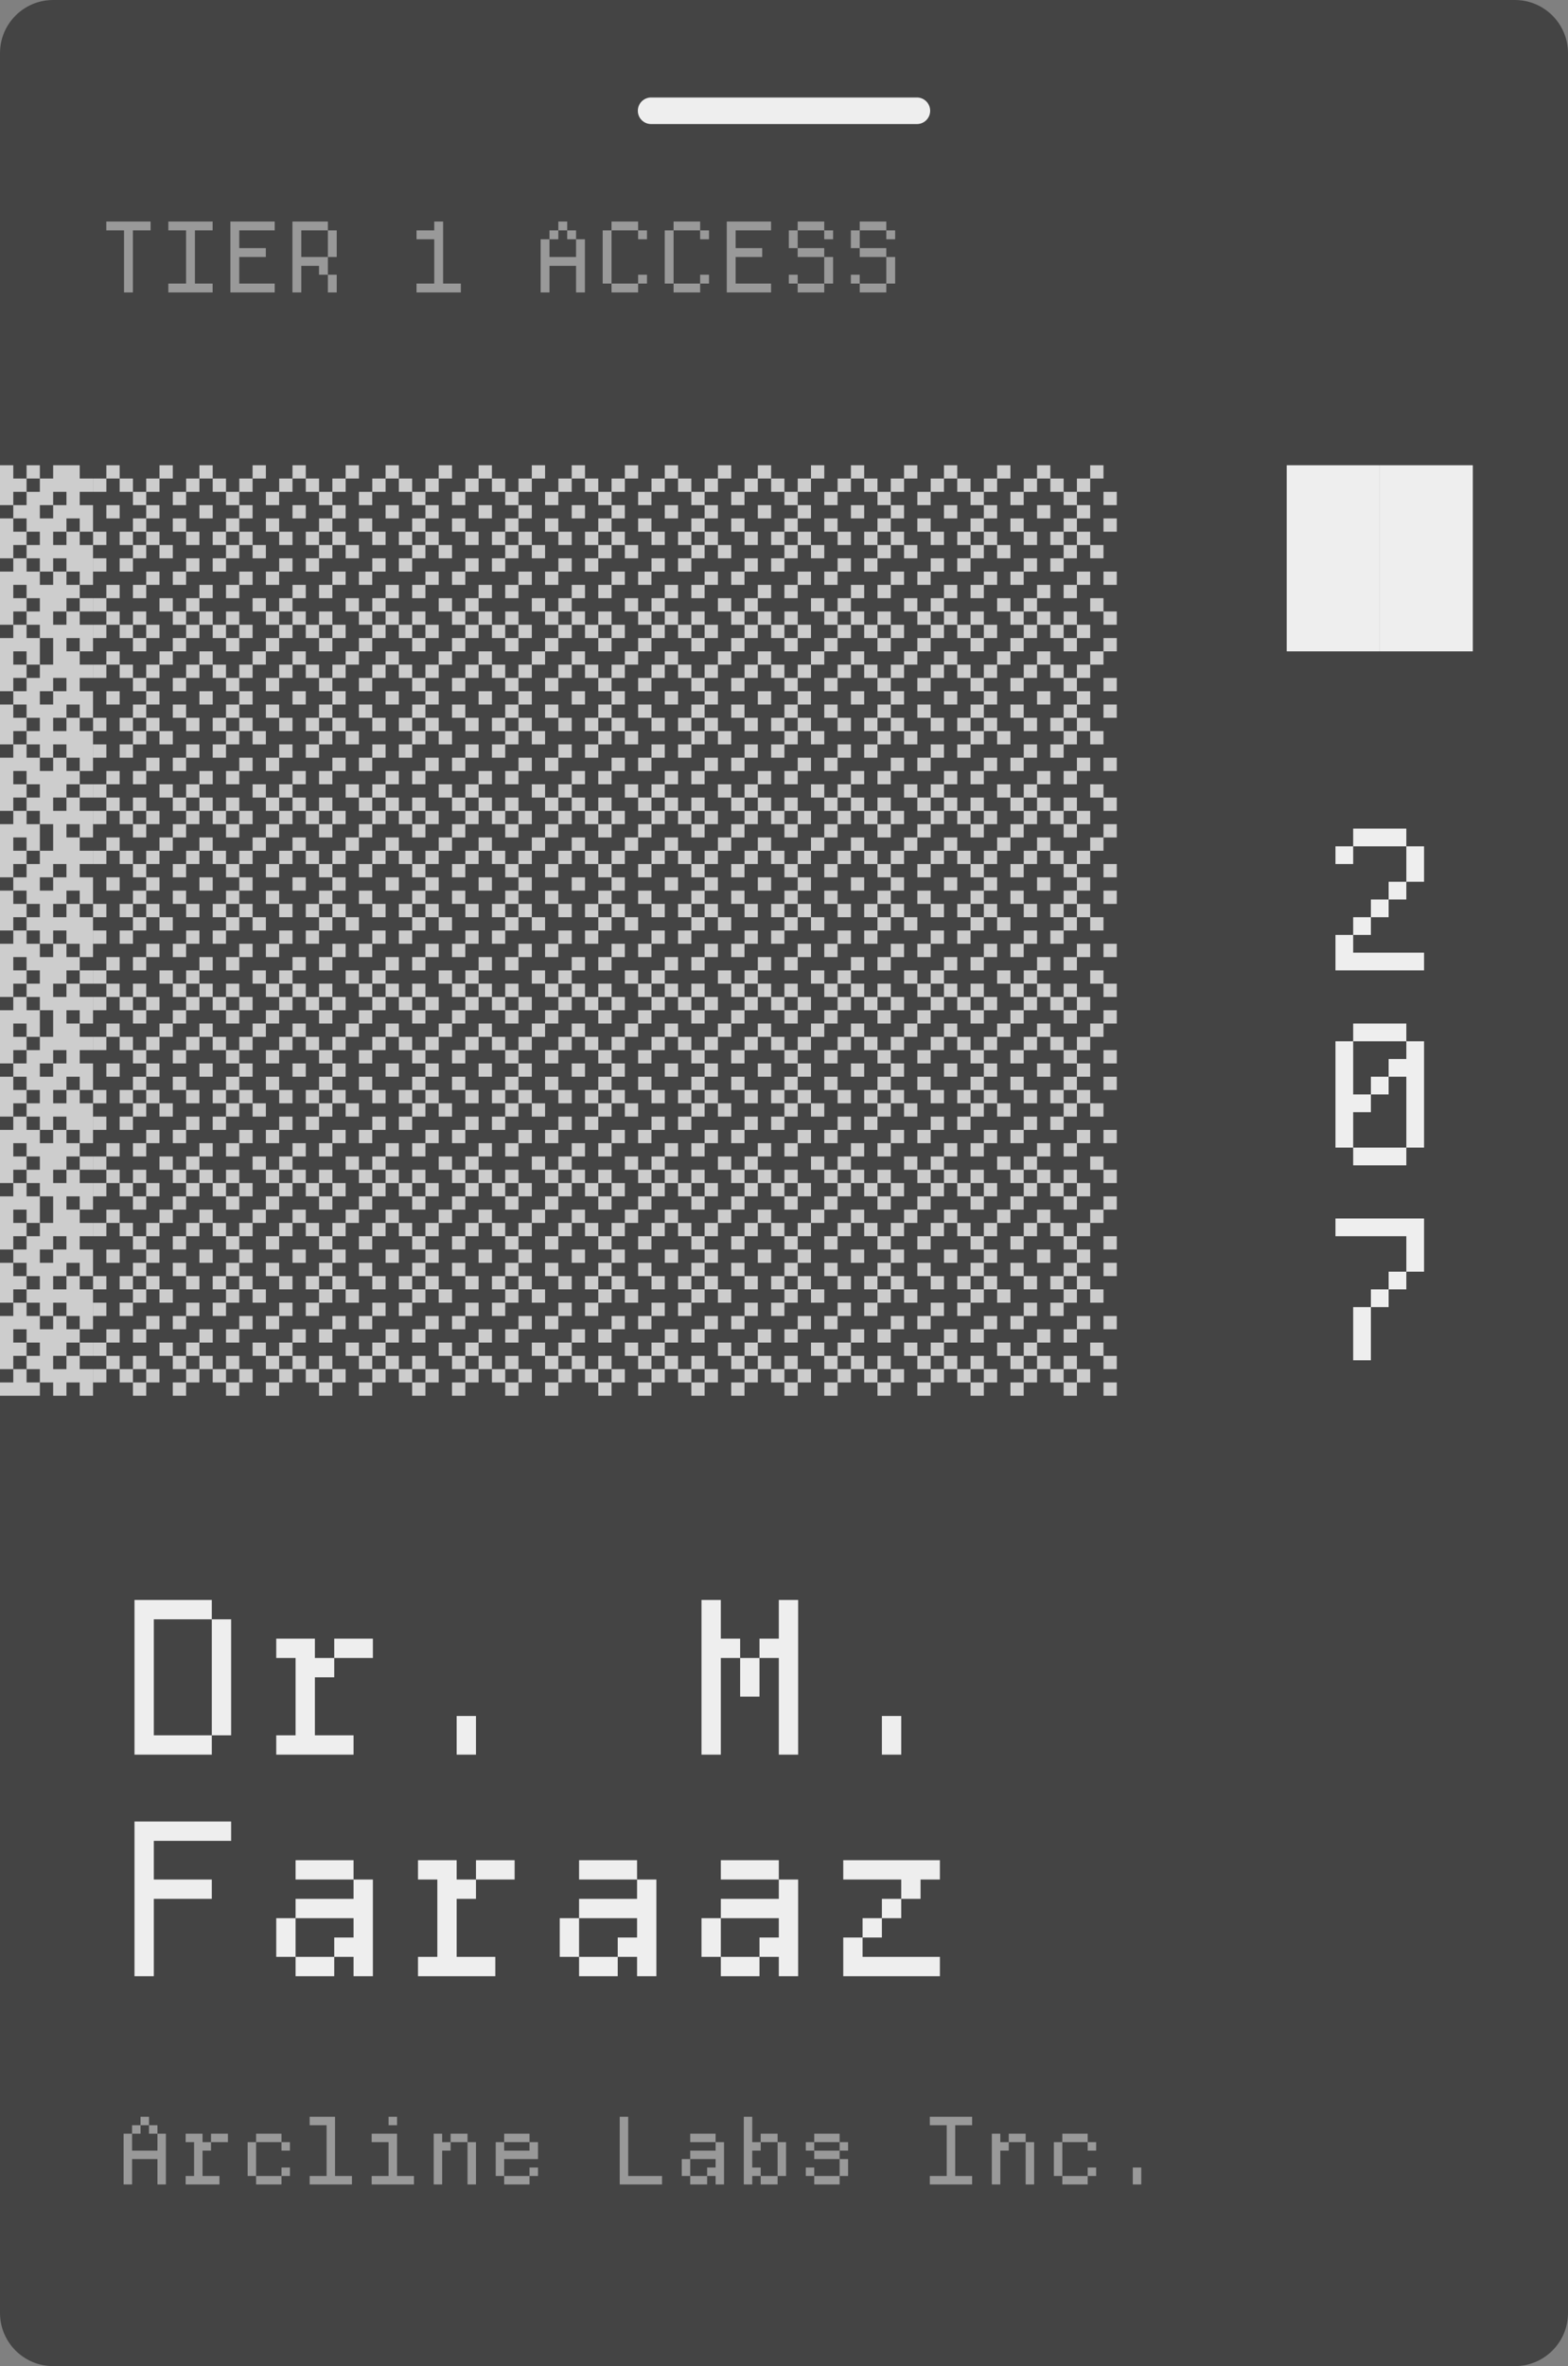 <svg width="354" height="534" viewBox="0 0 354 534" fill="none" xmlns="http://www.w3.org/2000/svg">
<rect x="0" y="0" width="354" height="534" fill="#808080" stroke="none"/>
<g clip-path="url(#clip0_41_3)">
<path d="M0 12C0 5.373 5.373 0 12 0H342C348.627 0 354 5.373 354 12V522C354 528.627 348.627 534 342 534H12C5.373 534 0 528.627 0 522V12Z" fill="#444444"/>
<path d="M301.5 211H305.5V215H321.5V219H301.5V211ZM317.5 191H305.5V187H317.5V191ZM317.5 191H321.5V199H317.5V191ZM305.5 207H309.5V211H305.5V207ZM301.5 191H305.5V195H301.5V191ZM313.5 199H317.5V203H313.5V199ZM309.5 203H313.5V207H309.5V203ZM301.5 235H305.5V247H309.5V251H305.5V259H301.5V235ZM305.5 259H317.5V263H305.5V259ZM305.5 231H317.5V235H305.5V231ZM317.5 235H321.5V259H317.5V243H313.5V239H317.5V235ZM309.5 243H313.5V247H309.5V243ZM305.5 295H309.5V307H305.5V295ZM309.5 291H313.5V295H309.5V291ZM313.5 287H317.5V291H313.5V287ZM317.5 279H301.5V275H321.5V287H317.5V279Z" fill="#EEEEEE"/>
<path d="M290.5 105H311.5V147H290.5V105ZM311.512 105H332.512V147H311.512V105Z" fill="#EEEEEE"/>
<path d="M0 105H3V108H6V111H3V114H0V105ZM6 105H9V108H6V105ZM18 105V108H21V111H18V114H21V120H18V117H15V120H12V123H15V120H18V123H21V132H18V129H15V126H12V129H9V126H6V123H9V120H6V117H3V114H6V111H9V108H12V105H18ZM15 111H12V114H9V117H12V114H15V111ZM0 117H3V120H6V123H3V126H0V117ZM0 129H3V126H6V129H9V132H12V129H15V132H18V135H15V138H12V141H15V138H18V141H21V147H18V144H15V147H12V144H9V141H6V138H9V135H6V132H3V135H6V138H3V141H0V129ZM18 135H21V138H18V135ZM3 141H6V144H9V147H0V144H3V141ZM24.012 105H27.012V108H24.012V105ZM21.012 108H24.012V111H21.012V108ZM27.012 108H30.012V111H27.012V108ZM36.012 105H39.012V108H36.012V105ZM33.012 108H36.012V111H33.012V108ZM30.012 111H33.012V114H30.012V111ZM39.012 111H42.012V114H39.012V111ZM33.012 114H36.012V117H33.012V114ZM24.012 114H27.012V117H24.012V114ZM30.012 123H27.012V120H30.012V123ZM30.012 123H33.012V126H30.012V123ZM39.012 117H42.012V120H39.012V117ZM33.012 120H30.012V117H33.012V120ZM33.012 120H36.012V123H33.012V120ZM21.012 120H24.012V123H21.012V120ZM27.012 126H30.012V129H27.012V126ZM36.012 123H39.012V126H36.012V123ZM21.012 126H24.012V129H21.012V126ZM24.012 132H27.012V135H24.012V132ZM30.012 132H33.012V135H30.012V132ZM33.012 129H36.012V132H33.012V129ZM39.012 129H42.012V132H39.012V129ZM36.012 135H39.012V138H36.012V135ZM21.012 135H24.012V138H21.012V135ZM24.012 138H27.012V141H24.012V138ZM30.012 138H33.012V141H30.012V138ZM27.012 141H30.012V144H27.012V141ZM33.012 141H36.012V144H33.012V141ZM30.012 144H33.012V147H30.012V144ZM21.012 141H24.012V144H21.012V141ZM39.012 144H42.012V147H39.012V144ZM39.012 138H42.012V141H39.012V138ZM45.023 105H48.023V108H45.023V105ZM42.023 108H45.023V111H42.023V108ZM48.023 108H51.023V111H48.023V108ZM57.023 105H60.023V108H57.023V105ZM54.023 108H57.023V111H54.023V108ZM51.023 111H54.023V114H51.023V111ZM60.023 111H63.023V114H60.023V111ZM54.023 114H57.023V117H54.023V114ZM45.023 114H48.023V117H45.023V114ZM51.023 123H48.023V120H51.023V123ZM51.023 123H54.023V126H51.023V123ZM60.023 117H63.023V120H60.023V117ZM54.023 120H51.023V117H54.023V120ZM54.023 120H57.023V123H54.023V120ZM42.023 120H45.023V123H42.023V120ZM48.023 126H51.023V129H48.023V126ZM57.023 123H60.023V126H57.023V123ZM42.023 126H45.023V129H42.023V126ZM45.023 132H48.023V135H45.023V132ZM51.023 132H54.023V135H51.023V132ZM54.023 129H57.023V132H54.023V129ZM60.023 129H63.023V132H60.023V129ZM57.023 135H60.023V138H57.023V135ZM42.023 135H45.023V138H42.023V135ZM45.023 138H48.023V141H45.023V138ZM51.023 138H54.023V141H51.023V138ZM48.023 141H51.023V144H48.023V141ZM54.023 141H57.023V144H54.023V141ZM51.023 144H54.023V147H51.023V144ZM42.023 141H45.023V144H42.023V141ZM60.023 144H63.023V147H60.023V144ZM60.023 138H63.023V141H60.023V138ZM66.035 105H69.035V108H66.035V105ZM63.035 108H66.035V111H63.035V108ZM69.035 108H72.035V111H69.035V108ZM78.035 105H81.035V108H78.035V105ZM75.035 108H78.035V111H75.035V108ZM72.035 111H75.035V114H72.035V111ZM81.035 111H84.035V114H81.035V111ZM75.035 114H78.035V117H75.035V114ZM66.035 114H69.035V117H66.035V114ZM72.035 123H69.035V120H72.035V123ZM72.035 123H75.035V126H72.035V123ZM81.035 117H84.035V120H81.035V117ZM75.035 120H72.035V117H75.035V120ZM75.035 120H78.035V123H75.035V120ZM63.035 120H66.035V123H63.035V120ZM69.035 126H72.035V129H69.035V126ZM78.035 123H81.035V126H78.035V123ZM63.035 126H66.035V129H63.035V126ZM66.035 132H69.035V135H66.035V132ZM72.035 132H75.035V135H72.035V132ZM75.035 129H78.035V132H75.035V129ZM81.035 129H84.035V132H81.035V129ZM78.035 135H81.035V138H78.035V135ZM63.035 135H66.035V138H63.035V135ZM66.035 138H69.035V141H66.035V138ZM72.035 138H75.035V141H72.035V138ZM69.035 141H72.035V144H69.035V141ZM75.035 141H78.035V144H75.035V141ZM72.035 144H75.035V147H72.035V144ZM63.035 141H66.035V144H63.035V141ZM81.035 144H84.035V147H81.035V144ZM81.035 138H84.035V141H81.035V138ZM87.047 105H90.047V108H87.047V105ZM84.047 108H87.047V111H84.047V108ZM90.047 108H93.047V111H90.047V108ZM99.047 105H102.047V108H99.047V105ZM96.047 108H99.047V111H96.047V108ZM93.047 111H96.047V114H93.047V111ZM102.047 111H105.047V114H102.047V111ZM96.047 114H99.047V117H96.047V114ZM87.047 114H90.047V117H87.047V114ZM93.047 123H90.047V120H93.047V123ZM93.047 123H96.047V126H93.047V123ZM102.047 117H105.047V120H102.047V117ZM96.047 120H93.047V117H96.047V120ZM96.047 120H99.047V123H96.047V120ZM84.047 120H87.047V123H84.047V120ZM90.047 126H93.047V129H90.047V126ZM99.047 123H102.047V126H99.047V123ZM84.047 126H87.047V129H84.047V126ZM87.047 132H90.047V135H87.047V132ZM93.047 132H96.047V135H93.047V132ZM96.047 129H99.047V132H96.047V129ZM102.047 129H105.047V132H102.047V129ZM99.047 135H102.047V138H99.047V135ZM84.047 135H87.047V138H84.047V135ZM87.047 138H90.047V141H87.047V138ZM93.047 138H96.047V141H93.047V138ZM90.047 141H93.047V144H90.047V141ZM96.047 141H99.047V144H96.047V141ZM93.047 144H96.047V147H93.047V144ZM84.047 141H87.047V144H84.047V141ZM102.047 144H105.047V147H102.047V144ZM102.047 138H105.047V141H102.047V138ZM108.059 105H111.059V108H108.059V105ZM105.059 108H108.059V111H105.059V108ZM111.059 108H114.059V111H111.059V108ZM120.059 105H123.059V108H120.059V105ZM117.059 108H120.059V111H117.059V108ZM114.059 111H117.059V114H114.059V111ZM123.059 111H126.059V114H123.059V111ZM117.059 114H120.059V117H117.059V114ZM108.059 114H111.059V117H108.059V114ZM114.059 123H111.059V120H114.059V123ZM114.059 123H117.059V126H114.059V123ZM123.059 117H126.059V120H123.059V117ZM117.059 120H114.059V117H117.059V120ZM117.059 120H120.059V123H117.059V120ZM105.059 120H108.059V123H105.059V120ZM111.059 126H114.059V129H111.059V126ZM120.059 123H123.059V126H120.059V123ZM105.059 126H108.059V129H105.059V126ZM108.059 132H111.059V135H108.059V132ZM114.059 132H117.059V135H114.059V132ZM117.059 129H120.059V132H117.059V129ZM123.059 129H126.059V132H123.059V129ZM120.059 135H123.059V138H120.059V135ZM105.059 135H108.059V138H105.059V135ZM108.059 138H111.059V141H108.059V138ZM114.059 138H117.059V141H114.059V138ZM111.059 141H114.059V144H111.059V141ZM117.059 141H120.059V144H117.059V141ZM114.059 144H117.059V147H114.059V144ZM105.059 141H108.059V144H105.059V141ZM123.059 144H126.059V147H123.059V144ZM123.059 138H126.059V141H123.059V138ZM129.07 105H132.07V108H129.07V105ZM126.07 108H129.07V111H126.07V108ZM132.07 108H135.07V111H132.07V108ZM141.07 105H144.07V108H141.07V105ZM138.07 108H141.07V111H138.07V108ZM135.07 111H138.07V114H135.07V111ZM144.07 111H147.07V114H144.07V111ZM138.07 114H141.07V117H138.07V114ZM129.07 114H132.07V117H129.07V114ZM135.07 123H132.07V120H135.07V123ZM135.07 123H138.07V126H135.07V123ZM144.07 117H147.07V120H144.07V117ZM138.07 120H135.07V117H138.07V120ZM138.07 120H141.07V123H138.07V120ZM126.07 120H129.07V123H126.07V120ZM132.07 126H135.07V129H132.07V126ZM141.07 123H144.07V126H141.07V123ZM126.07 126H129.07V129H126.07V126ZM129.07 132H132.07V135H129.07V132ZM135.07 132H138.07V135H135.07V132ZM138.07 129H141.07V132H138.07V129ZM144.07 129H147.07V132H144.07V129ZM141.07 135H144.07V138H141.07V135ZM126.07 135H129.07V138H126.07V135ZM129.07 138H132.07V141H129.07V138ZM135.07 138H138.07V141H135.07V138ZM132.07 141H135.07V144H132.07V141ZM138.07 141H141.07V144H138.07V141ZM135.07 144H138.07V147H135.07V144ZM126.07 141H129.07V144H126.07V141ZM144.07 144H147.07V147H144.07V144ZM144.07 138H147.07V141H144.07V138ZM150.082 105H153.082V108H150.082V105ZM147.082 108H150.082V111H147.082V108ZM153.082 108H156.082V111H153.082V108ZM162.082 105H165.082V108H162.082V105ZM159.082 108H162.082V111H159.082V108ZM156.082 111H159.082V114H156.082V111ZM165.082 111H168.082V114H165.082V111ZM159.082 114H162.082V117H159.082V114ZM150.082 114H153.082V117H150.082V114ZM156.082 123H153.082V120H156.082V123ZM156.082 123H159.082V126H156.082V123ZM165.082 117H168.082V120H165.082V117ZM159.082 120H156.082V117H159.082V120ZM159.082 120H162.082V123H159.082V120ZM147.082 120H150.082V123H147.082V120ZM153.082 126H156.082V129H153.082V126ZM162.082 123H165.082V126H162.082V123ZM147.082 126H150.082V129H147.082V126ZM150.082 132H153.082V135H150.082V132ZM156.082 132H159.082V135H156.082V132ZM159.082 129H162.082V132H159.082V129ZM165.082 129H168.082V132H165.082V129ZM162.082 135H165.082V138H162.082V135ZM147.082 135H150.082V138H147.082V135ZM150.082 138H153.082V141H150.082V138ZM156.082 138H159.082V141H156.082V138ZM153.082 141H156.082V144H153.082V141ZM159.082 141H162.082V144H159.082V141ZM156.082 144H159.082V147H156.082V144ZM147.082 141H150.082V144H147.082V141ZM165.082 144H168.082V147H165.082V144ZM165.082 138H168.082V141H165.082V138ZM171.094 105H174.094V108H171.094V105ZM168.094 108H171.094V111H168.094V108ZM174.094 108H177.094V111H174.094V108ZM183.094 105H186.094V108H183.094V105ZM180.094 108H183.094V111H180.094V108ZM177.094 111H180.094V114H177.094V111ZM186.094 111H189.094V114H186.094V111ZM180.094 114H183.094V117H180.094V114ZM171.094 114H174.094V117H171.094V114ZM177.094 123H174.094V120H177.094V123ZM177.094 123H180.094V126H177.094V123ZM186.094 117H189.094V120H186.094V117ZM180.094 120H177.094V117H180.094V120ZM180.094 120H183.094V123H180.094V120ZM168.094 120H171.094V123H168.094V120ZM174.094 126H177.094V129H174.094V126ZM183.094 123H186.094V126H183.094V123ZM168.094 126H171.094V129H168.094V126ZM171.094 132H174.094V135H171.094V132ZM177.094 132H180.094V135H177.094V132ZM180.094 129H183.094V132H180.094V129ZM186.094 129H189.094V132H186.094V129ZM183.094 135H186.094V138H183.094V135ZM168.094 135H171.094V138H168.094V135ZM171.094 138H174.094V141H171.094V138ZM177.094 138H180.094V141H177.094V138ZM174.094 141H177.094V144H174.094V141ZM180.094 141H183.094V144H180.094V141ZM177.094 144H180.094V147H177.094V144ZM168.094 141H171.094V144H168.094V141ZM186.094 144H189.094V147H186.094V144ZM186.094 138H189.094V141H186.094V138ZM192.105 105H195.105V108H192.105V105ZM189.105 108H192.105V111H189.105V108ZM195.105 108H198.105V111H195.105V108ZM204.105 105H207.105V108H204.105V105ZM201.105 108H204.105V111H201.105V108ZM198.105 111H201.105V114H198.105V111ZM207.105 111H210.105V114H207.105V111ZM201.105 114H204.105V117H201.105V114ZM192.105 114H195.105V117H192.105V114ZM198.105 123H195.105V120H198.105V123ZM198.105 123H201.105V126H198.105V123ZM207.105 117H210.105V120H207.105V117ZM201.105 120H198.105V117H201.105V120ZM201.105 120H204.105V123H201.105V120ZM189.105 120H192.105V123H189.105V120ZM195.105 126H198.105V129H195.105V126ZM204.105 123H207.105V126H204.105V123ZM189.105 126H192.105V129H189.105V126ZM192.105 132H195.105V135H192.105V132ZM198.105 132H201.105V135H198.105V132ZM201.105 129H204.105V132H201.105V129ZM207.105 129H210.105V132H207.105V129ZM204.105 135H207.105V138H204.105V135ZM189.105 135H192.105V138H189.105V135ZM192.105 138H195.105V141H192.105V138ZM198.105 138H201.105V141H198.105V138ZM195.105 141H198.105V144H195.105V141ZM201.105 141H204.105V144H201.105V141ZM198.105 144H201.105V147H198.105V144ZM189.105 141H192.105V144H189.105V141ZM207.105 144H210.105V147H207.105V144ZM207.105 138H210.105V141H207.105V138ZM213.117 105H216.117V108H213.117V105ZM210.117 108H213.117V111H210.117V108ZM216.117 108H219.117V111H216.117V108ZM225.117 105H228.117V108H225.117V105ZM222.117 108H225.117V111H222.117V108ZM219.117 111H222.117V114H219.117V111ZM228.117 111H231.117V114H228.117V111ZM222.117 114H225.117V117H222.117V114ZM213.117 114H216.117V117H213.117V114ZM219.117 123H216.117V120H219.117V123ZM219.117 123H222.117V126H219.117V123ZM228.117 117H231.117V120H228.117V117ZM222.117 120H219.117V117H222.117V120ZM222.117 120H225.117V123H222.117V120ZM210.117 120H213.117V123H210.117V120ZM216.117 126H219.117V129H216.117V126ZM225.117 123H228.117V126H225.117V123ZM210.117 126H213.117V129H210.117V126ZM213.117 132H216.117V135H213.117V132ZM219.117 132H222.117V135H219.117V132ZM222.117 129H225.117V132H222.117V129ZM228.117 129H231.117V132H228.117V129ZM225.117 135H228.117V138H225.117V135ZM210.117 135H213.117V138H210.117V135ZM213.117 138H216.117V141H213.117V138ZM219.117 138H222.117V141H219.117V138ZM216.117 141H219.117V144H216.117V141ZM222.117 141H225.117V144H222.117V141ZM219.117 144H222.117V147H219.117V144ZM210.117 141H213.117V144H210.117V141ZM228.117 144H231.117V147H228.117V144ZM228.117 138H231.117V141H228.117V138ZM234.129 105H237.129V108H234.129V105ZM231.129 108H234.129V111H231.129V108ZM237.129 108H240.129V111H237.129V108ZM246.129 105H249.129V108H246.129V105ZM243.129 108H246.129V111H243.129V108ZM240.129 111H243.129V114H240.129V111ZM249.129 111H252.129V114H249.129V111ZM243.129 114H246.129V117H243.129V114ZM234.129 114H237.129V117H234.129V114ZM240.129 123H237.129V120H240.129V123ZM240.129 123H243.129V126H240.129V123ZM249.129 117H252.129V120H249.129V117ZM243.129 120H240.129V117H243.129V120ZM243.129 120H246.129V123H243.129V120ZM231.129 120H234.129V123H231.129V120ZM237.129 126H240.129V129H237.129V126ZM246.129 123H249.129V126H246.129V123ZM231.129 126H234.129V129H231.129V126ZM234.129 132H237.129V135H234.129V132ZM240.129 132H243.129V135H240.129V132ZM243.129 129H246.129V132H243.129V129ZM249.129 129H252.129V132H249.129V129ZM246.129 135H249.129V138H246.129V135ZM231.129 135H234.129V138H231.129V135ZM234.129 138H237.129V141H234.129V138ZM240.129 138H243.129V141H240.129V138ZM237.129 141H240.129V144H237.129V141ZM243.129 141H246.129V144H243.129V141ZM240.129 144H243.129V147H240.129V144ZM231.129 141H234.129V144H231.129V141ZM249.129 144H252.129V147H249.129V144ZM249.129 138H252.129V141H249.129V138ZM0 147H3V150H6V153H3V156H0V147ZM6 147H9V150H6V147ZM18 147V150H21V153H18V156H21V162H18V159H15V162H12V165H15V162H18V165H21V174H18V171H15V168H12V171H9V168H6V165H9V162H6V159H3V156H6V153H9V150H12V147H18ZM15 153H12V156H9V159H12V156H15V153ZM0 159H3V162H6V165H3V168H0V159ZM0 171H3V168H6V171H9V174H12V171H15V174H18V177H15V180H12V183H15V180H18V183H21V189H18V186H15V189H12V186H9V183H6V180H9V177H6V174H3V177H6V180H3V183H0V171ZM18 177H21V180H18V177ZM3 183H6V186H9V189H0V186H3V183ZM24.012 147H27.012V150H24.012V147ZM21.012 150H24.012V153H21.012V150ZM27.012 150H30.012V153H27.012V150ZM36.012 147H39.012V150H36.012V147ZM33.012 150H36.012V153H33.012V150ZM30.012 153H33.012V156H30.012V153ZM39.012 153H42.012V156H39.012V153ZM33.012 156H36.012V159H33.012V156ZM24.012 156H27.012V159H24.012V156ZM30.012 165H27.012V162H30.012V165ZM30.012 165H33.012V168H30.012V165ZM39.012 159H42.012V162H39.012V159ZM33.012 162H30.012V159H33.012V162ZM33.012 162H36.012V165H33.012V162ZM21.012 162H24.012V165H21.012V162ZM27.012 168H30.012V171H27.012V168ZM36.012 165H39.012V168H36.012V165ZM21.012 168H24.012V171H21.012V168ZM24.012 174H27.012V177H24.012V174ZM30.012 174H33.012V177H30.012V174ZM33.012 171H36.012V174H33.012V171ZM39.012 171H42.012V174H39.012V171ZM36.012 177H39.012V180H36.012V177ZM21.012 177H24.012V180H21.012V177ZM24.012 180H27.012V183H24.012V180ZM30.012 180H33.012V183H30.012V180ZM27.012 183H30.012V186H27.012V183ZM33.012 183H36.012V186H33.012V183ZM30.012 186H33.012V189H30.012V186ZM21.012 183H24.012V186H21.012V183ZM39.012 186H42.012V189H39.012V186ZM39.012 180H42.012V183H39.012V180ZM45.023 147H48.023V150H45.023V147ZM42.023 150H45.023V153H42.023V150ZM48.023 150H51.023V153H48.023V150ZM57.023 147H60.023V150H57.023V147ZM54.023 150H57.023V153H54.023V150ZM51.023 153H54.023V156H51.023V153ZM60.023 153H63.023V156H60.023V153ZM54.023 156H57.023V159H54.023V156ZM45.023 156H48.023V159H45.023V156ZM51.023 165H48.023V162H51.023V165ZM51.023 165H54.023V168H51.023V165ZM60.023 159H63.023V162H60.023V159ZM54.023 162H51.023V159H54.023V162ZM54.023 162H57.023V165H54.023V162ZM42.023 162H45.023V165H42.023V162ZM48.023 168H51.023V171H48.023V168ZM57.023 165H60.023V168H57.023V165ZM42.023 168H45.023V171H42.023V168ZM45.023 174H48.023V177H45.023V174ZM51.023 174H54.023V177H51.023V174ZM54.023 171H57.023V174H54.023V171ZM60.023 171H63.023V174H60.023V171ZM57.023 177H60.023V180H57.023V177ZM42.023 177H45.023V180H42.023V177ZM45.023 180H48.023V183H45.023V180ZM51.023 180H54.023V183H51.023V180ZM48.023 183H51.023V186H48.023V183ZM54.023 183H57.023V186H54.023V183ZM51.023 186H54.023V189H51.023V186ZM42.023 183H45.023V186H42.023V183ZM60.023 186H63.023V189H60.023V186ZM60.023 180H63.023V183H60.023V180ZM66.035 147H69.035V150H66.035V147ZM63.035 150H66.035V153H63.035V150ZM69.035 150H72.035V153H69.035V150ZM78.035 147H81.035V150H78.035V147ZM75.035 150H78.035V153H75.035V150ZM72.035 153H75.035V156H72.035V153ZM81.035 153H84.035V156H81.035V153ZM75.035 156H78.035V159H75.035V156ZM66.035 156H69.035V159H66.035V156ZM72.035 165H69.035V162H72.035V165ZM72.035 165H75.035V168H72.035V165ZM81.035 159H84.035V162H81.035V159ZM75.035 162H72.035V159H75.035V162ZM75.035 162H78.035V165H75.035V162ZM63.035 162H66.035V165H63.035V162ZM69.035 168H72.035V171H69.035V168ZM78.035 165H81.035V168H78.035V165ZM63.035 168H66.035V171H63.035V168ZM66.035 174H69.035V177H66.035V174ZM72.035 174H75.035V177H72.035V174ZM75.035 171H78.035V174H75.035V171ZM81.035 171H84.035V174H81.035V171ZM78.035 177H81.035V180H78.035V177ZM63.035 177H66.035V180H63.035V177ZM66.035 180H69.035V183H66.035V180ZM72.035 180H75.035V183H72.035V180ZM69.035 183H72.035V186H69.035V183ZM75.035 183H78.035V186H75.035V183ZM72.035 186H75.035V189H72.035V186ZM63.035 183H66.035V186H63.035V183ZM81.035 186H84.035V189H81.035V186ZM81.035 180H84.035V183H81.035V180ZM87.047 147H90.047V150H87.047V147ZM84.047 150H87.047V153H84.047V150ZM90.047 150H93.047V153H90.047V150ZM99.047 147H102.047V150H99.047V147ZM96.047 150H99.047V153H96.047V150ZM93.047 153H96.047V156H93.047V153ZM102.047 153H105.047V156H102.047V153ZM96.047 156H99.047V159H96.047V156ZM87.047 156H90.047V159H87.047V156ZM93.047 165H90.047V162H93.047V165ZM93.047 165H96.047V168H93.047V165ZM102.047 159H105.047V162H102.047V159ZM96.047 162H93.047V159H96.047V162ZM96.047 162H99.047V165H96.047V162ZM84.047 162H87.047V165H84.047V162ZM90.047 168H93.047V171H90.047V168ZM99.047 165H102.047V168H99.047V165ZM84.047 168H87.047V171H84.047V168ZM87.047 174H90.047V177H87.047V174ZM93.047 174H96.047V177H93.047V174ZM96.047 171H99.047V174H96.047V171ZM102.047 171H105.047V174H102.047V171ZM99.047 177H102.047V180H99.047V177ZM84.047 177H87.047V180H84.047V177ZM87.047 180H90.047V183H87.047V180ZM93.047 180H96.047V183H93.047V180ZM90.047 183H93.047V186H90.047V183ZM96.047 183H99.047V186H96.047V183ZM93.047 186H96.047V189H93.047V186ZM84.047 183H87.047V186H84.047V183ZM102.047 186H105.047V189H102.047V186ZM102.047 180H105.047V183H102.047V180ZM108.059 147H111.059V150H108.059V147ZM105.059 150H108.059V153H105.059V150ZM111.059 150H114.059V153H111.059V150ZM120.059 147H123.059V150H120.059V147ZM117.059 150H120.059V153H117.059V150ZM114.059 153H117.059V156H114.059V153ZM123.059 153H126.059V156H123.059V153ZM117.059 156H120.059V159H117.059V156ZM108.059 156H111.059V159H108.059V156ZM114.059 165H111.059V162H114.059V165ZM114.059 165H117.059V168H114.059V165ZM123.059 159H126.059V162H123.059V159ZM117.059 162H114.059V159H117.059V162ZM117.059 162H120.059V165H117.059V162ZM105.059 162H108.059V165H105.059V162ZM111.059 168H114.059V171H111.059V168ZM120.059 165H123.059V168H120.059V165ZM105.059 168H108.059V171H105.059V168ZM108.059 174H111.059V177H108.059V174ZM114.059 174H117.059V177H114.059V174ZM117.059 171H120.059V174H117.059V171ZM123.059 171H126.059V174H123.059V171ZM120.059 177H123.059V180H120.059V177ZM105.059 177H108.059V180H105.059V177ZM108.059 180H111.059V183H108.059V180ZM114.059 180H117.059V183H114.059V180ZM111.059 183H114.059V186H111.059V183ZM117.059 183H120.059V186H117.059V183ZM114.059 186H117.059V189H114.059V186ZM105.059 183H108.059V186H105.059V183ZM123.059 186H126.059V189H123.059V186ZM123.059 180H126.059V183H123.059V180ZM129.07 147H132.07V150H129.07V147ZM126.07 150H129.07V153H126.07V150ZM132.07 150H135.07V153H132.07V150ZM141.07 147H144.07V150H141.07V147ZM138.07 150H141.07V153H138.07V150ZM135.07 153H138.07V156H135.07V153ZM144.07 153H147.07V156H144.07V153ZM138.07 156H141.07V159H138.07V156ZM129.07 156H132.07V159H129.07V156ZM135.07 165H132.07V162H135.07V165ZM135.07 165H138.07V168H135.07V165ZM144.07 159H147.07V162H144.07V159ZM138.07 162H135.07V159H138.07V162ZM138.07 162H141.07V165H138.07V162ZM126.07 162H129.07V165H126.07V162ZM132.07 168H135.07V171H132.07V168ZM141.07 165H144.07V168H141.07V165ZM126.07 168H129.07V171H126.07V168ZM129.07 174H132.07V177H129.07V174ZM135.07 174H138.07V177H135.07V174ZM138.07 171H141.07V174H138.07V171ZM144.07 171H147.07V174H144.07V171ZM141.07 177H144.07V180H141.07V177ZM126.07 177H129.07V180H126.07V177ZM129.07 180H132.07V183H129.07V180ZM135.07 180H138.07V183H135.07V180ZM132.07 183H135.07V186H132.07V183ZM138.07 183H141.07V186H138.07V183ZM135.07 186H138.07V189H135.07V186ZM126.07 183H129.07V186H126.07V183ZM144.07 186H147.07V189H144.07V186ZM144.07 180H147.07V183H144.07V180ZM150.082 147H153.082V150H150.082V147ZM147.082 150H150.082V153H147.082V150ZM153.082 150H156.082V153H153.082V150ZM162.082 147H165.082V150H162.082V147ZM159.082 150H162.082V153H159.082V150ZM156.082 153H159.082V156H156.082V153ZM165.082 153H168.082V156H165.082V153ZM159.082 156H162.082V159H159.082V156ZM150.082 156H153.082V159H150.082V156ZM156.082 165H153.082V162H156.082V165ZM156.082 165H159.082V168H156.082V165ZM165.082 159H168.082V162H165.082V159ZM159.082 162H156.082V159H159.082V162ZM159.082 162H162.082V165H159.082V162ZM147.082 162H150.082V165H147.082V162ZM153.082 168H156.082V171H153.082V168ZM162.082 165H165.082V168H162.082V165ZM147.082 168H150.082V171H147.082V168ZM150.082 174H153.082V177H150.082V174ZM156.082 174H159.082V177H156.082V174ZM159.082 171H162.082V174H159.082V171ZM165.082 171H168.082V174H165.082V171ZM162.082 177H165.082V180H162.082V177ZM147.082 177H150.082V180H147.082V177ZM150.082 180H153.082V183H150.082V180ZM156.082 180H159.082V183H156.082V180ZM153.082 183H156.082V186H153.082V183ZM159.082 183H162.082V186H159.082V183ZM156.082 186H159.082V189H156.082V186ZM147.082 183H150.082V186H147.082V183ZM165.082 186H168.082V189H165.082V186ZM165.082 180H168.082V183H165.082V180ZM171.094 147H174.094V150H171.094V147ZM168.094 150H171.094V153H168.094V150ZM174.094 150H177.094V153H174.094V150ZM183.094 147H186.094V150H183.094V147ZM180.094 150H183.094V153H180.094V150ZM177.094 153H180.094V156H177.094V153ZM186.094 153H189.094V156H186.094V153ZM180.094 156H183.094V159H180.094V156ZM171.094 156H174.094V159H171.094V156ZM177.094 165H174.094V162H177.094V165ZM177.094 165H180.094V168H177.094V165ZM186.094 159H189.094V162H186.094V159ZM180.094 162H177.094V159H180.094V162ZM180.094 162H183.094V165H180.094V162ZM168.094 162H171.094V165H168.094V162ZM174.094 168H177.094V171H174.094V168ZM183.094 165H186.094V168H183.094V165ZM168.094 168H171.094V171H168.094V168ZM171.094 174H174.094V177H171.094V174ZM177.094 174H180.094V177H177.094V174ZM180.094 171H183.094V174H180.094V171ZM186.094 171H189.094V174H186.094V171ZM183.094 177H186.094V180H183.094V177ZM168.094 177H171.094V180H168.094V177ZM171.094 180H174.094V183H171.094V180ZM177.094 180H180.094V183H177.094V180ZM174.094 183H177.094V186H174.094V183ZM180.094 183H183.094V186H180.094V183ZM177.094 186H180.094V189H177.094V186ZM168.094 183H171.094V186H168.094V183ZM186.094 186H189.094V189H186.094V186ZM186.094 180H189.094V183H186.094V180ZM192.105 147H195.105V150H192.105V147ZM189.105 150H192.105V153H189.105V150ZM195.105 150H198.105V153H195.105V150ZM204.105 147H207.105V150H204.105V147ZM201.105 150H204.105V153H201.105V150ZM198.105 153H201.105V156H198.105V153ZM207.105 153H210.105V156H207.105V153ZM201.105 156H204.105V159H201.105V156ZM192.105 156H195.105V159H192.105V156ZM198.105 165H195.105V162H198.105V165ZM198.105 165H201.105V168H198.105V165ZM207.105 159H210.105V162H207.105V159ZM201.105 162H198.105V159H201.105V162ZM201.105 162H204.105V165H201.105V162ZM189.105 162H192.105V165H189.105V162ZM195.105 168H198.105V171H195.105V168ZM204.105 165H207.105V168H204.105V165ZM189.105 168H192.105V171H189.105V168ZM192.105 174H195.105V177H192.105V174ZM198.105 174H201.105V177H198.105V174ZM201.105 171H204.105V174H201.105V171ZM207.105 171H210.105V174H207.105V171ZM204.105 177H207.105V180H204.105V177ZM189.105 177H192.105V180H189.105V177ZM192.105 180H195.105V183H192.105V180ZM198.105 180H201.105V183H198.105V180ZM195.105 183H198.105V186H195.105V183ZM201.105 183H204.105V186H201.105V183ZM198.105 186H201.105V189H198.105V186ZM189.105 183H192.105V186H189.105V183ZM207.105 186H210.105V189H207.105V186ZM207.105 180H210.105V183H207.105V180ZM213.117 147H216.117V150H213.117V147ZM210.117 150H213.117V153H210.117V150ZM216.117 150H219.117V153H216.117V150ZM225.117 147H228.117V150H225.117V147ZM222.117 150H225.117V153H222.117V150ZM219.117 153H222.117V156H219.117V153ZM228.117 153H231.117V156H228.117V153ZM222.117 156H225.117V159H222.117V156ZM213.117 156H216.117V159H213.117V156ZM219.117 165H216.117V162H219.117V165ZM219.117 165H222.117V168H219.117V165ZM228.117 159H231.117V162H228.117V159ZM222.117 162H219.117V159H222.117V162ZM222.117 162H225.117V165H222.117V162ZM210.117 162H213.117V165H210.117V162ZM216.117 168H219.117V171H216.117V168ZM225.117 165H228.117V168H225.117V165ZM210.117 168H213.117V171H210.117V168ZM213.117 174H216.117V177H213.117V174ZM219.117 174H222.117V177H219.117V174ZM222.117 171H225.117V174H222.117V171ZM228.117 171H231.117V174H228.117V171ZM225.117 177H228.117V180H225.117V177ZM210.117 177H213.117V180H210.117V177ZM213.117 180H216.117V183H213.117V180ZM219.117 180H222.117V183H219.117V180ZM216.117 183H219.117V186H216.117V183ZM222.117 183H225.117V186H222.117V183ZM219.117 186H222.117V189H219.117V186ZM210.117 183H213.117V186H210.117V183ZM228.117 186H231.117V189H228.117V186ZM228.117 180H231.117V183H228.117V180ZM234.129 147H237.129V150H234.129V147ZM231.129 150H234.129V153H231.129V150ZM237.129 150H240.129V153H237.129V150ZM246.129 147H249.129V150H246.129V147ZM243.129 150H246.129V153H243.129V150ZM240.129 153H243.129V156H240.129V153ZM249.129 153H252.129V156H249.129V153ZM243.129 156H246.129V159H243.129V156ZM234.129 156H237.129V159H234.129V156ZM240.129 165H237.129V162H240.129V165ZM240.129 165H243.129V168H240.129V165ZM249.129 159H252.129V162H249.129V159ZM243.129 162H240.129V159H243.129V162ZM243.129 162H246.129V165H243.129V162ZM231.129 162H234.129V165H231.129V162ZM237.129 168H240.129V171H237.129V168ZM246.129 165H249.129V168H246.129V165ZM231.129 168H234.129V171H231.129V168ZM234.129 174H237.129V177H234.129V174ZM240.129 174H243.129V177H240.129V174ZM243.129 171H246.129V174H243.129V171ZM249.129 171H252.129V174H249.129V171ZM246.129 177H249.129V180H246.129V177ZM231.129 177H234.129V180H231.129V177ZM234.129 180H237.129V183H234.129V180ZM240.129 180H243.129V183H240.129V180ZM237.129 183H240.129V186H237.129V183ZM243.129 183H246.129V186H243.129V183ZM240.129 186H243.129V189H240.129V186ZM231.129 183H234.129V186H231.129V183ZM249.129 186H252.129V189H249.129V186ZM249.129 180H252.129V183H249.129V180ZM0 189H3V192H6V195H3V198H0V189ZM6 189H9V192H6V189ZM18 189V192H21V195H18V198H21V204H18V201H15V204H12V207H15V204H18V207H21V216H18V213H15V210H12V213H9V210H6V207H9V204H6V201H3V198H6V195H9V192H12V189H18ZM15 195H12V198H9V201H12V198H15V195ZM0 201H3V204H6V207H3V210H0V201ZM0 213H3V210H6V213H9V216H12V213H15V216H18V219H15V222H12V225H15V222H18V225H21V231H18V228H15V231H12V228H9V225H6V222H9V219H6V216H3V219H6V222H3V225H0V213ZM18 219H21V222H18V219ZM3 225H6V228H9V231H0V228H3V225ZM24.012 189H27.012V192H24.012V189ZM21.012 192H24.012V195H21.012V192ZM27.012 192H30.012V195H27.012V192ZM36.012 189H39.012V192H36.012V189ZM33.012 192H36.012V195H33.012V192ZM30.012 195H33.012V198H30.012V195ZM39.012 195H42.012V198H39.012V195ZM33.012 198H36.012V201H33.012V198ZM24.012 198H27.012V201H24.012V198ZM30.012 207H27.012V204H30.012V207ZM30.012 207H33.012V210H30.012V207ZM39.012 201H42.012V204H39.012V201ZM33.012 204H30.012V201H33.012V204ZM33.012 204H36.012V207H33.012V204ZM21.012 204H24.012V207H21.012V204ZM27.012 210H30.012V213H27.012V210ZM36.012 207H39.012V210H36.012V207ZM21.012 210H24.012V213H21.012V210ZM24.012 216H27.012V219H24.012V216ZM30.012 216H33.012V219H30.012V216ZM33.012 213H36.012V216H33.012V213ZM39.012 213H42.012V216H39.012V213ZM36.012 219H39.012V222H36.012V219ZM21.012 219H24.012V222H21.012V219ZM24.012 222H27.012V225H24.012V222ZM30.012 222H33.012V225H30.012V222ZM27.012 225H30.012V228H27.012V225ZM33.012 225H36.012V228H33.012V225ZM30.012 228H33.012V231H30.012V228ZM21.012 225H24.012V228H21.012V225ZM39.012 228H42.012V231H39.012V228ZM39.012 222H42.012V225H39.012V222ZM45.023 189H48.023V192H45.023V189ZM42.023 192H45.023V195H42.023V192ZM48.023 192H51.023V195H48.023V192ZM57.023 189H60.023V192H57.023V189ZM54.023 192H57.023V195H54.023V192ZM51.023 195H54.023V198H51.023V195ZM60.023 195H63.023V198H60.023V195ZM54.023 198H57.023V201H54.023V198ZM45.023 198H48.023V201H45.023V198ZM51.023 207H48.023V204H51.023V207ZM51.023 207H54.023V210H51.023V207ZM60.023 201H63.023V204H60.023V201ZM54.023 204H51.023V201H54.023V204ZM54.023 204H57.023V207H54.023V204ZM42.023 204H45.023V207H42.023V204ZM48.023 210H51.023V213H48.023V210ZM57.023 207H60.023V210H57.023V207ZM42.023 210H45.023V213H42.023V210ZM45.023 216H48.023V219H45.023V216ZM51.023 216H54.023V219H51.023V216ZM54.023 213H57.023V216H54.023V213ZM60.023 213H63.023V216H60.023V213ZM57.023 219H60.023V222H57.023V219ZM42.023 219H45.023V222H42.023V219ZM45.023 222H48.023V225H45.023V222ZM51.023 222H54.023V225H51.023V222ZM48.023 225H51.023V228H48.023V225ZM54.023 225H57.023V228H54.023V225ZM51.023 228H54.023V231H51.023V228ZM42.023 225H45.023V228H42.023V225ZM60.023 228H63.023V231H60.023V228ZM60.023 222H63.023V225H60.023V222ZM66.035 189H69.035V192H66.035V189ZM63.035 192H66.035V195H63.035V192ZM69.035 192H72.035V195H69.035V192ZM78.035 189H81.035V192H78.035V189ZM75.035 192H78.035V195H75.035V192ZM72.035 195H75.035V198H72.035V195ZM81.035 195H84.035V198H81.035V195ZM75.035 198H78.035V201H75.035V198ZM66.035 198H69.035V201H66.035V198ZM72.035 207H69.035V204H72.035V207ZM72.035 207H75.035V210H72.035V207ZM81.035 201H84.035V204H81.035V201ZM75.035 204H72.035V201H75.035V204ZM75.035 204H78.035V207H75.035V204ZM63.035 204H66.035V207H63.035V204ZM69.035 210H72.035V213H69.035V210ZM78.035 207H81.035V210H78.035V207ZM63.035 210H66.035V213H63.035V210ZM66.035 216H69.035V219H66.035V216ZM72.035 216H75.035V219H72.035V216ZM75.035 213H78.035V216H75.035V213ZM81.035 213H84.035V216H81.035V213ZM78.035 219H81.035V222H78.035V219ZM63.035 219H66.035V222H63.035V219ZM66.035 222H69.035V225H66.035V222ZM72.035 222H75.035V225H72.035V222ZM69.035 225H72.035V228H69.035V225ZM75.035 225H78.035V228H75.035V225ZM72.035 228H75.035V231H72.035V228ZM63.035 225H66.035V228H63.035V225ZM81.035 228H84.035V231H81.035V228ZM81.035 222H84.035V225H81.035V222ZM87.047 189H90.047V192H87.047V189ZM84.047 192H87.047V195H84.047V192ZM90.047 192H93.047V195H90.047V192ZM99.047 189H102.047V192H99.047V189ZM96.047 192H99.047V195H96.047V192ZM93.047 195H96.047V198H93.047V195ZM102.047 195H105.047V198H102.047V195ZM96.047 198H99.047V201H96.047V198ZM87.047 198H90.047V201H87.047V198ZM93.047 207H90.047V204H93.047V207ZM93.047 207H96.047V210H93.047V207ZM102.047 201H105.047V204H102.047V201ZM96.047 204H93.047V201H96.047V204ZM96.047 204H99.047V207H96.047V204ZM84.047 204H87.047V207H84.047V204ZM90.047 210H93.047V213H90.047V210ZM99.047 207H102.047V210H99.047V207ZM84.047 210H87.047V213H84.047V210ZM87.047 216H90.047V219H87.047V216ZM93.047 216H96.047V219H93.047V216ZM96.047 213H99.047V216H96.047V213ZM102.047 213H105.047V216H102.047V213ZM99.047 219H102.047V222H99.047V219ZM84.047 219H87.047V222H84.047V219ZM87.047 222H90.047V225H87.047V222ZM93.047 222H96.047V225H93.047V222ZM90.047 225H93.047V228H90.047V225ZM96.047 225H99.047V228H96.047V225ZM93.047 228H96.047V231H93.047V228ZM84.047 225H87.047V228H84.047V225ZM102.047 228H105.047V231H102.047V228ZM102.047 222H105.047V225H102.047V222ZM108.059 189H111.059V192H108.059V189ZM105.059 192H108.059V195H105.059V192ZM111.059 192H114.059V195H111.059V192ZM120.059 189H123.059V192H120.059V189ZM117.059 192H120.059V195H117.059V192ZM114.059 195H117.059V198H114.059V195ZM123.059 195H126.059V198H123.059V195ZM117.059 198H120.059V201H117.059V198ZM108.059 198H111.059V201H108.059V198ZM114.059 207H111.059V204H114.059V207ZM114.059 207H117.059V210H114.059V207ZM123.059 201H126.059V204H123.059V201ZM117.059 204H114.059V201H117.059V204ZM117.059 204H120.059V207H117.059V204ZM105.059 204H108.059V207H105.059V204ZM111.059 210H114.059V213H111.059V210ZM120.059 207H123.059V210H120.059V207ZM105.059 210H108.059V213H105.059V210ZM108.059 216H111.059V219H108.059V216ZM114.059 216H117.059V219H114.059V216ZM117.059 213H120.059V216H117.059V213ZM123.059 213H126.059V216H123.059V213ZM120.059 219H123.059V222H120.059V219ZM105.059 219H108.059V222H105.059V219ZM108.059 222H111.059V225H108.059V222ZM114.059 222H117.059V225H114.059V222ZM111.059 225H114.059V228H111.059V225ZM117.059 225H120.059V228H117.059V225ZM114.059 228H117.059V231H114.059V228ZM105.059 225H108.059V228H105.059V225ZM123.059 228H126.059V231H123.059V228ZM123.059 222H126.059V225H123.059V222ZM129.07 189H132.07V192H129.07V189ZM126.07 192H129.07V195H126.07V192ZM132.07 192H135.07V195H132.07V192ZM141.07 189H144.07V192H141.07V189ZM138.07 192H141.07V195H138.07V192ZM135.07 195H138.07V198H135.07V195ZM144.07 195H147.07V198H144.07V195ZM138.07 198H141.07V201H138.07V198ZM129.07 198H132.07V201H129.07V198ZM135.07 207H132.07V204H135.07V207ZM135.07 207H138.07V210H135.07V207ZM144.07 201H147.07V204H144.07V201ZM138.07 204H135.07V201H138.07V204ZM138.07 204H141.07V207H138.07V204ZM126.07 204H129.07V207H126.07V204ZM132.07 210H135.07V213H132.07V210ZM141.07 207H144.07V210H141.07V207ZM126.07 210H129.07V213H126.07V210ZM129.07 216H132.07V219H129.07V216ZM135.07 216H138.07V219H135.07V216ZM138.07 213H141.07V216H138.07V213ZM144.07 213H147.07V216H144.07V213ZM141.07 219H144.07V222H141.07V219ZM126.07 219H129.07V222H126.07V219ZM129.07 222H132.07V225H129.07V222ZM135.07 222H138.07V225H135.07V222ZM132.07 225H135.07V228H132.07V225ZM138.07 225H141.07V228H138.07V225ZM135.07 228H138.07V231H135.07V228ZM126.07 225H129.07V228H126.07V225ZM144.07 228H147.07V231H144.07V228ZM144.07 222H147.07V225H144.07V222ZM150.082 189H153.082V192H150.082V189ZM147.082 192H150.082V195H147.082V192ZM153.082 192H156.082V195H153.082V192ZM162.082 189H165.082V192H162.082V189ZM159.082 192H162.082V195H159.082V192ZM156.082 195H159.082V198H156.082V195ZM165.082 195H168.082V198H165.082V195ZM159.082 198H162.082V201H159.082V198ZM150.082 198H153.082V201H150.082V198ZM156.082 207H153.082V204H156.082V207ZM156.082 207H159.082V210H156.082V207ZM165.082 201H168.082V204H165.082V201ZM159.082 204H156.082V201H159.082V204ZM159.082 204H162.082V207H159.082V204ZM147.082 204H150.082V207H147.082V204ZM153.082 210H156.082V213H153.082V210ZM162.082 207H165.082V210H162.082V207ZM147.082 210H150.082V213H147.082V210ZM150.082 216H153.082V219H150.082V216ZM156.082 216H159.082V219H156.082V216ZM159.082 213H162.082V216H159.082V213ZM165.082 213H168.082V216H165.082V213ZM162.082 219H165.082V222H162.082V219ZM147.082 219H150.082V222H147.082V219ZM150.082 222H153.082V225H150.082V222ZM156.082 222H159.082V225H156.082V222ZM153.082 225H156.082V228H153.082V225ZM159.082 225H162.082V228H159.082V225ZM156.082 228H159.082V231H156.082V228ZM147.082 225H150.082V228H147.082V225ZM165.082 228H168.082V231H165.082V228ZM165.082 222H168.082V225H165.082V222ZM171.094 189H174.094V192H171.094V189ZM168.094 192H171.094V195H168.094V192ZM174.094 192H177.094V195H174.094V192ZM183.094 189H186.094V192H183.094V189ZM180.094 192H183.094V195H180.094V192ZM177.094 195H180.094V198H177.094V195ZM186.094 195H189.094V198H186.094V195ZM180.094 198H183.094V201H180.094V198ZM171.094 198H174.094V201H171.094V198ZM177.094 207H174.094V204H177.094V207ZM177.094 207H180.094V210H177.094V207ZM186.094 201H189.094V204H186.094V201ZM180.094 204H177.094V201H180.094V204ZM180.094 204H183.094V207H180.094V204ZM168.094 204H171.094V207H168.094V204ZM174.094 210H177.094V213H174.094V210ZM183.094 207H186.094V210H183.094V207ZM168.094 210H171.094V213H168.094V210ZM171.094 216H174.094V219H171.094V216ZM177.094 216H180.094V219H177.094V216ZM180.094 213H183.094V216H180.094V213ZM186.094 213H189.094V216H186.094V213ZM183.094 219H186.094V222H183.094V219ZM168.094 219H171.094V222H168.094V219ZM171.094 222H174.094V225H171.094V222ZM177.094 222H180.094V225H177.094V222ZM174.094 225H177.094V228H174.094V225ZM180.094 225H183.094V228H180.094V225ZM177.094 228H180.094V231H177.094V228ZM168.094 225H171.094V228H168.094V225ZM186.094 228H189.094V231H186.094V228ZM186.094 222H189.094V225H186.094V222ZM192.105 189H195.105V192H192.105V189ZM189.105 192H192.105V195H189.105V192ZM195.105 192H198.105V195H195.105V192ZM204.105 189H207.105V192H204.105V189ZM201.105 192H204.105V195H201.105V192ZM198.105 195H201.105V198H198.105V195ZM207.105 195H210.105V198H207.105V195ZM201.105 198H204.105V201H201.105V198ZM192.105 198H195.105V201H192.105V198ZM198.105 207H195.105V204H198.105V207ZM198.105 207H201.105V210H198.105V207ZM207.105 201H210.105V204H207.105V201ZM201.105 204H198.105V201H201.105V204ZM201.105 204H204.105V207H201.105V204ZM189.105 204H192.105V207H189.105V204ZM195.105 210H198.105V213H195.105V210ZM204.105 207H207.105V210H204.105V207ZM189.105 210H192.105V213H189.105V210ZM192.105 216H195.105V219H192.105V216ZM198.105 216H201.105V219H198.105V216ZM201.105 213H204.105V216H201.105V213ZM207.105 213H210.105V216H207.105V213ZM204.105 219H207.105V222H204.105V219ZM189.105 219H192.105V222H189.105V219ZM192.105 222H195.105V225H192.105V222ZM198.105 222H201.105V225H198.105V222ZM195.105 225H198.105V228H195.105V225ZM201.105 225H204.105V228H201.105V225ZM198.105 228H201.105V231H198.105V228ZM189.105 225H192.105V228H189.105V225ZM207.105 228H210.105V231H207.105V228ZM207.105 222H210.105V225H207.105V222ZM213.117 189H216.117V192H213.117V189ZM210.117 192H213.117V195H210.117V192ZM216.117 192H219.117V195H216.117V192ZM225.117 189H228.117V192H225.117V189ZM222.117 192H225.117V195H222.117V192ZM219.117 195H222.117V198H219.117V195ZM228.117 195H231.117V198H228.117V195ZM222.117 198H225.117V201H222.117V198ZM213.117 198H216.117V201H213.117V198ZM219.117 207H216.117V204H219.117V207ZM219.117 207H222.117V210H219.117V207ZM228.117 201H231.117V204H228.117V201ZM222.117 204H219.117V201H222.117V204ZM222.117 204H225.117V207H222.117V204ZM210.117 204H213.117V207H210.117V204ZM216.117 210H219.117V213H216.117V210ZM225.117 207H228.117V210H225.117V207ZM210.117 210H213.117V213H210.117V210ZM213.117 216H216.117V219H213.117V216ZM219.117 216H222.117V219H219.117V216ZM222.117 213H225.117V216H222.117V213ZM228.117 213H231.117V216H228.117V213ZM225.117 219H228.117V222H225.117V219ZM210.117 219H213.117V222H210.117V219ZM213.117 222H216.117V225H213.117V222ZM219.117 222H222.117V225H219.117V222ZM216.117 225H219.117V228H216.117V225ZM222.117 225H225.117V228H222.117V225ZM219.117 228H222.117V231H219.117V228ZM210.117 225H213.117V228H210.117V225ZM228.117 228H231.117V231H228.117V228ZM228.117 222H231.117V225H228.117V222ZM234.129 189H237.129V192H234.129V189ZM231.129 192H234.129V195H231.129V192ZM237.129 192H240.129V195H237.129V192ZM246.129 189H249.129V192H246.129V189ZM243.129 192H246.129V195H243.129V192ZM240.129 195H243.129V198H240.129V195ZM249.129 195H252.129V198H249.129V195ZM243.129 198H246.129V201H243.129V198ZM234.129 198H237.129V201H234.129V198ZM240.129 207H237.129V204H240.129V207ZM240.129 207H243.129V210H240.129V207ZM249.129 201H252.129V204H249.129V201ZM243.129 204H240.129V201H243.129V204ZM243.129 204H246.129V207H243.129V204ZM231.129 204H234.129V207H231.129V204ZM237.129 210H240.129V213H237.129V210ZM246.129 207H249.129V210H246.129V207ZM231.129 210H234.129V213H231.129V210ZM234.129 216H237.129V219H234.129V216ZM240.129 216H243.129V219H240.129V216ZM243.129 213H246.129V216H243.129V213ZM249.129 213H252.129V216H249.129V213ZM246.129 219H249.129V222H246.129V219ZM231.129 219H234.129V222H231.129V219ZM234.129 222H237.129V225H234.129V222ZM240.129 222H243.129V225H240.129V222ZM237.129 225H240.129V228H237.129V225ZM243.129 225H246.129V228H243.129V225ZM240.129 228H243.129V231H240.129V228ZM231.129 225H234.129V228H231.129V225ZM249.129 228H252.129V231H249.129V228ZM249.129 222H252.129V225H249.129V222ZM0 231H3V234H6V237H3V240H0V231ZM6 231H9V234H6V231ZM18 231V234H21V237H18V240H21V246H18V243H15V246H12V249H15V246H18V249H21V258H18V255H15V252H12V255H9V252H6V249H9V246H6V243H3V240H6V237H9V234H12V231H18ZM15 237H12V240H9V243H12V240H15V237ZM0 243H3V246H6V249H3V252H0V243ZM0 255H3V252H6V255H9V258H12V255H15V258H18V261H15V264H12V267H15V264H18V267H21V273H18V270H15V273H12V270H9V267H6V264H9V261H6V258H3V261H6V264H3V267H0V255ZM18 261H21V264H18V261ZM3 267H6V270H9V273H0V270H3V267ZM24.012 231H27.012V234H24.012V231ZM21.012 234H24.012V237H21.012V234ZM27.012 234H30.012V237H27.012V234ZM36.012 231H39.012V234H36.012V231ZM33.012 234H36.012V237H33.012V234ZM30.012 237H33.012V240H30.012V237ZM39.012 237H42.012V240H39.012V237ZM33.012 240H36.012V243H33.012V240ZM24.012 240H27.012V243H24.012V240ZM30.012 249H27.012V246H30.012V249ZM30.012 249H33.012V252H30.012V249ZM39.012 243H42.012V246H39.012V243ZM33.012 246H30.012V243H33.012V246ZM33.012 246H36.012V249H33.012V246ZM21.012 246H24.012V249H21.012V246ZM27.012 252H30.012V255H27.012V252ZM36.012 249H39.012V252H36.012V249ZM21.012 252H24.012V255H21.012V252ZM24.012 258H27.012V261H24.012V258ZM30.012 258H33.012V261H30.012V258ZM33.012 255H36.012V258H33.012V255ZM39.012 255H42.012V258H39.012V255ZM36.012 261H39.012V264H36.012V261ZM21.012 261H24.012V264H21.012V261ZM24.012 264H27.012V267H24.012V264ZM30.012 264H33.012V267H30.012V264ZM27.012 267H30.012V270H27.012V267ZM33.012 267H36.012V270H33.012V267ZM30.012 270H33.012V273H30.012V270ZM21.012 267H24.012V270H21.012V267ZM39.012 270H42.012V273H39.012V270ZM39.012 264H42.012V267H39.012V264ZM45.023 231H48.023V234H45.023V231ZM42.023 234H45.023V237H42.023V234ZM48.023 234H51.023V237H48.023V234ZM57.023 231H60.023V234H57.023V231ZM54.023 234H57.023V237H54.023V234ZM51.023 237H54.023V240H51.023V237ZM60.023 237H63.023V240H60.023V237ZM54.023 240H57.023V243H54.023V240ZM45.023 240H48.023V243H45.023V240ZM51.023 249H48.023V246H51.023V249ZM51.023 249H54.023V252H51.023V249ZM60.023 243H63.023V246H60.023V243ZM54.023 246H51.023V243H54.023V246ZM54.023 246H57.023V249H54.023V246ZM42.023 246H45.023V249H42.023V246ZM48.023 252H51.023V255H48.023V252ZM57.023 249H60.023V252H57.023V249ZM42.023 252H45.023V255H42.023V252ZM45.023 258H48.023V261H45.023V258ZM51.023 258H54.023V261H51.023V258ZM54.023 255H57.023V258H54.023V255ZM60.023 255H63.023V258H60.023V255ZM57.023 261H60.023V264H57.023V261ZM42.023 261H45.023V264H42.023V261ZM45.023 264H48.023V267H45.023V264ZM51.023 264H54.023V267H51.023V264ZM48.023 267H51.023V270H48.023V267ZM54.023 267H57.023V270H54.023V267ZM51.023 270H54.023V273H51.023V270ZM42.023 267H45.023V270H42.023V267ZM60.023 270H63.023V273H60.023V270ZM60.023 264H63.023V267H60.023V264ZM66.035 231H69.035V234H66.035V231ZM63.035 234H66.035V237H63.035V234ZM69.035 234H72.035V237H69.035V234ZM78.035 231H81.035V234H78.035V231ZM75.035 234H78.035V237H75.035V234ZM72.035 237H75.035V240H72.035V237ZM81.035 237H84.035V240H81.035V237ZM75.035 240H78.035V243H75.035V240ZM66.035 240H69.035V243H66.035V240ZM72.035 249H69.035V246H72.035V249ZM72.035 249H75.035V252H72.035V249ZM81.035 243H84.035V246H81.035V243ZM75.035 246H72.035V243H75.035V246ZM75.035 246H78.035V249H75.035V246ZM63.035 246H66.035V249H63.035V246ZM69.035 252H72.035V255H69.035V252ZM78.035 249H81.035V252H78.035V249ZM63.035 252H66.035V255H63.035V252ZM66.035 258H69.035V261H66.035V258ZM72.035 258H75.035V261H72.035V258ZM75.035 255H78.035V258H75.035V255ZM81.035 255H84.035V258H81.035V255ZM78.035 261H81.035V264H78.035V261ZM63.035 261H66.035V264H63.035V261ZM66.035 264H69.035V267H66.035V264ZM72.035 264H75.035V267H72.035V264ZM69.035 267H72.035V270H69.035V267ZM75.035 267H78.035V270H75.035V267ZM72.035 270H75.035V273H72.035V270ZM63.035 267H66.035V270H63.035V267ZM81.035 270H84.035V273H81.035V270ZM81.035 264H84.035V267H81.035V264ZM87.047 231H90.047V234H87.047V231ZM84.047 234H87.047V237H84.047V234ZM90.047 234H93.047V237H90.047V234ZM99.047 231H102.047V234H99.047V231ZM96.047 234H99.047V237H96.047V234ZM93.047 237H96.047V240H93.047V237ZM102.047 237H105.047V240H102.047V237ZM96.047 240H99.047V243H96.047V240ZM87.047 240H90.047V243H87.047V240ZM93.047 249H90.047V246H93.047V249ZM93.047 249H96.047V252H93.047V249ZM102.047 243H105.047V246H102.047V243ZM96.047 246H93.047V243H96.047V246ZM96.047 246H99.047V249H96.047V246ZM84.047 246H87.047V249H84.047V246ZM90.047 252H93.047V255H90.047V252ZM99.047 249H102.047V252H99.047V249ZM84.047 252H87.047V255H84.047V252ZM87.047 258H90.047V261H87.047V258ZM93.047 258H96.047V261H93.047V258ZM96.047 255H99.047V258H96.047V255ZM102.047 255H105.047V258H102.047V255ZM99.047 261H102.047V264H99.047V261ZM84.047 261H87.047V264H84.047V261ZM87.047 264H90.047V267H87.047V264ZM93.047 264H96.047V267H93.047V264ZM90.047 267H93.047V270H90.047V267ZM96.047 267H99.047V270H96.047V267ZM93.047 270H96.047V273H93.047V270ZM84.047 267H87.047V270H84.047V267ZM102.047 270H105.047V273H102.047V270ZM102.047 264H105.047V267H102.047V264ZM108.059 231H111.059V234H108.059V231ZM105.059 234H108.059V237H105.059V234ZM111.059 234H114.059V237H111.059V234ZM120.059 231H123.059V234H120.059V231ZM117.059 234H120.059V237H117.059V234ZM114.059 237H117.059V240H114.059V237ZM123.059 237H126.059V240H123.059V237ZM117.059 240H120.059V243H117.059V240ZM108.059 240H111.059V243H108.059V240ZM114.059 249H111.059V246H114.059V249ZM114.059 249H117.059V252H114.059V249ZM123.059 243H126.059V246H123.059V243ZM117.059 246H114.059V243H117.059V246ZM117.059 246H120.059V249H117.059V246ZM105.059 246H108.059V249H105.059V246ZM111.059 252H114.059V255H111.059V252ZM120.059 249H123.059V252H120.059V249ZM105.059 252H108.059V255H105.059V252ZM108.059 258H111.059V261H108.059V258ZM114.059 258H117.059V261H114.059V258ZM117.059 255H120.059V258H117.059V255ZM123.059 255H126.059V258H123.059V255ZM120.059 261H123.059V264H120.059V261ZM105.059 261H108.059V264H105.059V261ZM108.059 264H111.059V267H108.059V264ZM114.059 264H117.059V267H114.059V264ZM111.059 267H114.059V270H111.059V267ZM117.059 267H120.059V270H117.059V267ZM114.059 270H117.059V273H114.059V270ZM105.059 267H108.059V270H105.059V267ZM123.059 270H126.059V273H123.059V270ZM123.059 264H126.059V267H123.059V264ZM129.07 231H132.07V234H129.07V231ZM126.07 234H129.07V237H126.07V234ZM132.07 234H135.07V237H132.07V234ZM141.07 231H144.07V234H141.07V231ZM138.07 234H141.07V237H138.07V234ZM135.07 237H138.07V240H135.07V237ZM144.07 237H147.07V240H144.07V237ZM138.07 240H141.07V243H138.07V240ZM129.07 240H132.07V243H129.07V240ZM135.07 249H132.07V246H135.07V249ZM135.07 249H138.07V252H135.07V249ZM144.07 243H147.07V246H144.07V243ZM138.07 246H135.07V243H138.07V246ZM138.07 246H141.07V249H138.07V246ZM126.07 246H129.07V249H126.07V246ZM132.07 252H135.07V255H132.07V252ZM141.07 249H144.07V252H141.07V249ZM126.07 252H129.07V255H126.07V252ZM129.07 258H132.07V261H129.07V258ZM135.07 258H138.07V261H135.07V258ZM138.07 255H141.07V258H138.07V255ZM144.07 255H147.07V258H144.07V255ZM141.07 261H144.07V264H141.07V261ZM126.07 261H129.07V264H126.07V261ZM129.07 264H132.07V267H129.07V264ZM135.07 264H138.07V267H135.07V264ZM132.07 267H135.07V270H132.07V267ZM138.07 267H141.07V270H138.07V267ZM135.07 270H138.07V273H135.07V270ZM126.07 267H129.07V270H126.07V267ZM144.07 270H147.07V273H144.07V270ZM144.07 264H147.07V267H144.07V264ZM150.082 231H153.082V234H150.082V231ZM147.082 234H150.082V237H147.082V234ZM153.082 234H156.082V237H153.082V234ZM162.082 231H165.082V234H162.082V231ZM159.082 234H162.082V237H159.082V234ZM156.082 237H159.082V240H156.082V237ZM165.082 237H168.082V240H165.082V237ZM159.082 240H162.082V243H159.082V240ZM150.082 240H153.082V243H150.082V240ZM156.082 249H153.082V246H156.082V249ZM156.082 249H159.082V252H156.082V249ZM165.082 243H168.082V246H165.082V243ZM159.082 246H156.082V243H159.082V246ZM159.082 246H162.082V249H159.082V246ZM147.082 246H150.082V249H147.082V246ZM153.082 252H156.082V255H153.082V252ZM162.082 249H165.082V252H162.082V249ZM147.082 252H150.082V255H147.082V252ZM150.082 258H153.082V261H150.082V258ZM156.082 258H159.082V261H156.082V258ZM159.082 255H162.082V258H159.082V255ZM165.082 255H168.082V258H165.082V255ZM162.082 261H165.082V264H162.082V261ZM147.082 261H150.082V264H147.082V261ZM150.082 264H153.082V267H150.082V264ZM156.082 264H159.082V267H156.082V264ZM153.082 267H156.082V270H153.082V267ZM159.082 267H162.082V270H159.082V267ZM156.082 270H159.082V273H156.082V270ZM147.082 267H150.082V270H147.082V267ZM165.082 270H168.082V273H165.082V270ZM165.082 264H168.082V267H165.082V264ZM171.094 231H174.094V234H171.094V231ZM168.094 234H171.094V237H168.094V234ZM174.094 234H177.094V237H174.094V234ZM183.094 231H186.094V234H183.094V231ZM180.094 234H183.094V237H180.094V234ZM177.094 237H180.094V240H177.094V237ZM186.094 237H189.094V240H186.094V237ZM180.094 240H183.094V243H180.094V240ZM171.094 240H174.094V243H171.094V240ZM177.094 249H174.094V246H177.094V249ZM177.094 249H180.094V252H177.094V249ZM186.094 243H189.094V246H186.094V243ZM180.094 246H177.094V243H180.094V246ZM180.094 246H183.094V249H180.094V246ZM168.094 246H171.094V249H168.094V246ZM174.094 252H177.094V255H174.094V252ZM183.094 249H186.094V252H183.094V249ZM168.094 252H171.094V255H168.094V252ZM171.094 258H174.094V261H171.094V258ZM177.094 258H180.094V261H177.094V258ZM180.094 255H183.094V258H180.094V255ZM186.094 255H189.094V258H186.094V255ZM183.094 261H186.094V264H183.094V261ZM168.094 261H171.094V264H168.094V261ZM171.094 264H174.094V267H171.094V264ZM177.094 264H180.094V267H177.094V264ZM174.094 267H177.094V270H174.094V267ZM180.094 267H183.094V270H180.094V267ZM177.094 270H180.094V273H177.094V270ZM168.094 267H171.094V270H168.094V267ZM186.094 270H189.094V273H186.094V270ZM186.094 264H189.094V267H186.094V264ZM192.105 231H195.105V234H192.105V231ZM189.105 234H192.105V237H189.105V234ZM195.105 234H198.105V237H195.105V234ZM204.105 231H207.105V234H204.105V231ZM201.105 234H204.105V237H201.105V234ZM198.105 237H201.105V240H198.105V237ZM207.105 237H210.105V240H207.105V237ZM201.105 240H204.105V243H201.105V240ZM192.105 240H195.105V243H192.105V240ZM198.105 249H195.105V246H198.105V249ZM198.105 249H201.105V252H198.105V249ZM207.105 243H210.105V246H207.105V243ZM201.105 246H198.105V243H201.105V246ZM201.105 246H204.105V249H201.105V246ZM189.105 246H192.105V249H189.105V246ZM195.105 252H198.105V255H195.105V252ZM204.105 249H207.105V252H204.105V249ZM189.105 252H192.105V255H189.105V252ZM192.105 258H195.105V261H192.105V258ZM198.105 258H201.105V261H198.105V258ZM201.105 255H204.105V258H201.105V255ZM207.105 255H210.105V258H207.105V255ZM204.105 261H207.105V264H204.105V261ZM189.105 261H192.105V264H189.105V261ZM192.105 264H195.105V267H192.105V264ZM198.105 264H201.105V267H198.105V264ZM195.105 267H198.105V270H195.105V267ZM201.105 267H204.105V270H201.105V267ZM198.105 270H201.105V273H198.105V270ZM189.105 267H192.105V270H189.105V267ZM207.105 270H210.105V273H207.105V270ZM207.105 264H210.105V267H207.105V264ZM213.117 231H216.117V234H213.117V231ZM210.117 234H213.117V237H210.117V234ZM216.117 234H219.117V237H216.117V234ZM225.117 231H228.117V234H225.117V231ZM222.117 234H225.117V237H222.117V234ZM219.117 237H222.117V240H219.117V237ZM228.117 237H231.117V240H228.117V237ZM222.117 240H225.117V243H222.117V240ZM213.117 240H216.117V243H213.117V240ZM219.117 249H216.117V246H219.117V249ZM219.117 249H222.117V252H219.117V249ZM228.117 243H231.117V246H228.117V243ZM222.117 246H219.117V243H222.117V246ZM222.117 246H225.117V249H222.117V246ZM210.117 246H213.117V249H210.117V246ZM216.117 252H219.117V255H216.117V252ZM225.117 249H228.117V252H225.117V249ZM210.117 252H213.117V255H210.117V252ZM213.117 258H216.117V261H213.117V258ZM219.117 258H222.117V261H219.117V258ZM222.117 255H225.117V258H222.117V255ZM228.117 255H231.117V258H228.117V255ZM225.117 261H228.117V264H225.117V261ZM210.117 261H213.117V264H210.117V261ZM213.117 264H216.117V267H213.117V264ZM219.117 264H222.117V267H219.117V264ZM216.117 267H219.117V270H216.117V267ZM222.117 267H225.117V270H222.117V267ZM219.117 270H222.117V273H219.117V270ZM210.117 267H213.117V270H210.117V267ZM228.117 270H231.117V273H228.117V270ZM228.117 264H231.117V267H228.117V264ZM234.129 231H237.129V234H234.129V231ZM231.129 234H234.129V237H231.129V234ZM237.129 234H240.129V237H237.129V234ZM246.129 231H249.129V234H246.129V231ZM243.129 234H246.129V237H243.129V234ZM240.129 237H243.129V240H240.129V237ZM249.129 237H252.129V240H249.129V237ZM243.129 240H246.129V243H243.129V240ZM234.129 240H237.129V243H234.129V240ZM240.129 249H237.129V246H240.129V249ZM240.129 249H243.129V252H240.129V249ZM249.129 243H252.129V246H249.129V243ZM243.129 246H240.129V243H243.129V246ZM243.129 246H246.129V249H243.129V246ZM231.129 246H234.129V249H231.129V246ZM237.129 252H240.129V255H237.129V252ZM246.129 249H249.129V252H246.129V249ZM231.129 252H234.129V255H231.129V252ZM234.129 258H237.129V261H234.129V258ZM240.129 258H243.129V261H240.129V258ZM243.129 255H246.129V258H243.129V255ZM249.129 255H252.129V258H249.129V255ZM246.129 261H249.129V264H246.129V261ZM231.129 261H234.129V264H231.129V261ZM234.129 264H237.129V267H234.129V264ZM240.129 264H243.129V267H240.129V264ZM237.129 267H240.129V270H237.129V267ZM243.129 267H246.129V270H243.129V267ZM240.129 270H243.129V273H240.129V270ZM231.129 267H234.129V270H231.129V267ZM249.129 270H252.129V273H249.129V270ZM249.129 264H252.129V267H249.129V264ZM0 273H3V276H6V279H3V282H0V273ZM6 273H9V276H6V273ZM18 273V276H21V279H18V282H21V288H18V285H15V288H12V291H15V288H18V291H21V300H18V297H15V294H12V297H9V294H6V291H9V288H6V285H3V282H6V279H9V276H12V273H18ZM15 279H12V282H9V285H12V282H15V279ZM0 285H3V288H6V291H3V294H0V285ZM0 297H3V294H6V297H9V300H12V297H15V300H18V303H15V306H12V309H15V306H18V309H21V315H18V312H15V315H12V312H9V309H6V306H9V303H6V300H3V303H6V306H3V309H0V297ZM18 303H21V306H18V303ZM3 309H6V312H9V315H0V312H3V309ZM24.012 273H27.012V276H24.012V273ZM21.012 276H24.012V279H21.012V276ZM27.012 276H30.012V279H27.012V276ZM36.012 273H39.012V276H36.012V273ZM33.012 276H36.012V279H33.012V276ZM30.012 279H33.012V282H30.012V279ZM39.012 279H42.012V282H39.012V279ZM33.012 282H36.012V285H33.012V282ZM24.012 282H27.012V285H24.012V282ZM30.012 291H27.012V288H30.012V291ZM30.012 291H33.012V294H30.012V291ZM39.012 285H42.012V288H39.012V285ZM33.012 288H30.012V285H33.012V288ZM33.012 288H36.012V291H33.012V288ZM21.012 288H24.012V291H21.012V288ZM27.012 294H30.012V297H27.012V294ZM36.012 291H39.012V294H36.012V291ZM21.012 294H24.012V297H21.012V294ZM24.012 300H27.012V303H24.012V300ZM30.012 300H33.012V303H30.012V300ZM33.012 297H36.012V300H33.012V297ZM39.012 297H42.012V300H39.012V297ZM36.012 303H39.012V306H36.012V303ZM21.012 303H24.012V306H21.012V303ZM24.012 306H27.012V309H24.012V306ZM30.012 306H33.012V309H30.012V306ZM27.012 309H30.012V312H27.012V309ZM33.012 309H36.012V312H33.012V309ZM30.012 312H33.012V315H30.012V312ZM21.012 309H24.012V312H21.012V309ZM39.012 312H42.012V315H39.012V312ZM39.012 306H42.012V309H39.012V306ZM45.023 273H48.023V276H45.023V273ZM42.023 276H45.023V279H42.023V276ZM48.023 276H51.023V279H48.023V276ZM57.023 273H60.023V276H57.023V273ZM54.023 276H57.023V279H54.023V276ZM51.023 279H54.023V282H51.023V279ZM60.023 279H63.023V282H60.023V279ZM54.023 282H57.023V285H54.023V282ZM45.023 282H48.023V285H45.023V282ZM51.023 291H48.023V288H51.023V291ZM51.023 291H54.023V294H51.023V291ZM60.023 285H63.023V288H60.023V285ZM54.023 288H51.023V285H54.023V288ZM54.023 288H57.023V291H54.023V288ZM42.023 288H45.023V291H42.023V288ZM48.023 294H51.023V297H48.023V294ZM57.023 291H60.023V294H57.023V291ZM42.023 294H45.023V297H42.023V294ZM45.023 300H48.023V303H45.023V300ZM51.023 300H54.023V303H51.023V300ZM54.023 297H57.023V300H54.023V297ZM60.023 297H63.023V300H60.023V297ZM57.023 303H60.023V306H57.023V303ZM42.023 303H45.023V306H42.023V303ZM45.023 306H48.023V309H45.023V306ZM51.023 306H54.023V309H51.023V306ZM48.023 309H51.023V312H48.023V309ZM54.023 309H57.023V312H54.023V309ZM51.023 312H54.023V315H51.023V312ZM42.023 309H45.023V312H42.023V309ZM60.023 312H63.023V315H60.023V312ZM60.023 306H63.023V309H60.023V306ZM66.035 273H69.035V276H66.035V273ZM63.035 276H66.035V279H63.035V276ZM69.035 276H72.035V279H69.035V276ZM78.035 273H81.035V276H78.035V273ZM75.035 276H78.035V279H75.035V276ZM72.035 279H75.035V282H72.035V279ZM81.035 279H84.035V282H81.035V279ZM75.035 282H78.035V285H75.035V282ZM66.035 282H69.035V285H66.035V282ZM72.035 291H69.035V288H72.035V291ZM72.035 291H75.035V294H72.035V291ZM81.035 285H84.035V288H81.035V285ZM75.035 288H72.035V285H75.035V288ZM75.035 288H78.035V291H75.035V288ZM63.035 288H66.035V291H63.035V288ZM69.035 294H72.035V297H69.035V294ZM78.035 291H81.035V294H78.035V291ZM63.035 294H66.035V297H63.035V294ZM66.035 300H69.035V303H66.035V300ZM72.035 300H75.035V303H72.035V300ZM75.035 297H78.035V300H75.035V297ZM81.035 297H84.035V300H81.035V297ZM78.035 303H81.035V306H78.035V303ZM63.035 303H66.035V306H63.035V303ZM66.035 306H69.035V309H66.035V306ZM72.035 306H75.035V309H72.035V306ZM69.035 309H72.035V312H69.035V309ZM75.035 309H78.035V312H75.035V309ZM72.035 312H75.035V315H72.035V312ZM63.035 309H66.035V312H63.035V309ZM81.035 312H84.035V315H81.035V312ZM81.035 306H84.035V309H81.035V306ZM87.047 273H90.047V276H87.047V273ZM84.047 276H87.047V279H84.047V276ZM90.047 276H93.047V279H90.047V276ZM99.047 273H102.047V276H99.047V273ZM96.047 276H99.047V279H96.047V276ZM93.047 279H96.047V282H93.047V279ZM102.047 279H105.047V282H102.047V279ZM96.047 282H99.047V285H96.047V282ZM87.047 282H90.047V285H87.047V282ZM93.047 291H90.047V288H93.047V291ZM93.047 291H96.047V294H93.047V291ZM102.047 285H105.047V288H102.047V285ZM96.047 288H93.047V285H96.047V288ZM96.047 288H99.047V291H96.047V288ZM84.047 288H87.047V291H84.047V288ZM90.047 294H93.047V297H90.047V294ZM99.047 291H102.047V294H99.047V291ZM84.047 294H87.047V297H84.047V294ZM87.047 300H90.047V303H87.047V300ZM93.047 300H96.047V303H93.047V300ZM96.047 297H99.047V300H96.047V297ZM102.047 297H105.047V300H102.047V297ZM99.047 303H102.047V306H99.047V303ZM84.047 303H87.047V306H84.047V303ZM87.047 306H90.047V309H87.047V306ZM93.047 306H96.047V309H93.047V306ZM90.047 309H93.047V312H90.047V309ZM96.047 309H99.047V312H96.047V309ZM93.047 312H96.047V315H93.047V312ZM84.047 309H87.047V312H84.047V309ZM102.047 312H105.047V315H102.047V312ZM102.047 306H105.047V309H102.047V306ZM108.059 273H111.059V276H108.059V273ZM105.059 276H108.059V279H105.059V276ZM111.059 276H114.059V279H111.059V276ZM120.059 273H123.059V276H120.059V273ZM117.059 276H120.059V279H117.059V276ZM114.059 279H117.059V282H114.059V279ZM123.059 279H126.059V282H123.059V279ZM117.059 282H120.059V285H117.059V282ZM108.059 282H111.059V285H108.059V282ZM114.059 291H111.059V288H114.059V291ZM114.059 291H117.059V294H114.059V291ZM123.059 285H126.059V288H123.059V285ZM117.059 288H114.059V285H117.059V288ZM117.059 288H120.059V291H117.059V288ZM105.059 288H108.059V291H105.059V288ZM111.059 294H114.059V297H111.059V294ZM120.059 291H123.059V294H120.059V291ZM105.059 294H108.059V297H105.059V294ZM108.059 300H111.059V303H108.059V300ZM114.059 300H117.059V303H114.059V300ZM117.059 297H120.059V300H117.059V297ZM123.059 297H126.059V300H123.059V297ZM120.059 303H123.059V306H120.059V303ZM105.059 303H108.059V306H105.059V303ZM108.059 306H111.059V309H108.059V306ZM114.059 306H117.059V309H114.059V306ZM111.059 309H114.059V312H111.059V309ZM117.059 309H120.059V312H117.059V309ZM114.059 312H117.059V315H114.059V312ZM105.059 309H108.059V312H105.059V309ZM123.059 312H126.059V315H123.059V312ZM123.059 306H126.059V309H123.059V306ZM129.07 273H132.07V276H129.07V273ZM126.07 276H129.07V279H126.07V276ZM132.07 276H135.07V279H132.07V276ZM141.07 273H144.07V276H141.07V273ZM138.07 276H141.07V279H138.07V276ZM135.07 279H138.07V282H135.07V279ZM144.07 279H147.07V282H144.07V279ZM138.07 282H141.07V285H138.07V282ZM129.07 282H132.07V285H129.07V282ZM135.07 291H132.07V288H135.07V291ZM135.07 291H138.07V294H135.07V291ZM144.07 285H147.07V288H144.07V285ZM138.07 288H135.07V285H138.07V288ZM138.07 288H141.07V291H138.07V288ZM126.07 288H129.07V291H126.07V288ZM132.07 294H135.07V297H132.07V294ZM141.07 291H144.07V294H141.07V291ZM126.07 294H129.07V297H126.07V294ZM129.07 300H132.07V303H129.07V300ZM135.07 300H138.07V303H135.07V300ZM138.07 297H141.07V300H138.07V297ZM144.07 297H147.07V300H144.07V297ZM141.07 303H144.07V306H141.07V303ZM126.07 303H129.07V306H126.07V303ZM129.07 306H132.07V309H129.07V306ZM135.07 306H138.07V309H135.07V306ZM132.07 309H135.07V312H132.07V309ZM138.07 309H141.07V312H138.07V309ZM135.07 312H138.07V315H135.07V312ZM126.07 309H129.07V312H126.07V309ZM144.07 312H147.07V315H144.07V312ZM144.07 306H147.07V309H144.07V306ZM150.082 273H153.082V276H150.082V273ZM147.082 276H150.082V279H147.082V276ZM153.082 276H156.082V279H153.082V276ZM162.082 273H165.082V276H162.082V273ZM159.082 276H162.082V279H159.082V276ZM156.082 279H159.082V282H156.082V279ZM165.082 279H168.082V282H165.082V279ZM159.082 282H162.082V285H159.082V282ZM150.082 282H153.082V285H150.082V282ZM156.082 291H153.082V288H156.082V291ZM156.082 291H159.082V294H156.082V291ZM165.082 285H168.082V288H165.082V285ZM159.082 288H156.082V285H159.082V288ZM159.082 288H162.082V291H159.082V288ZM147.082 288H150.082V291H147.082V288ZM153.082 294H156.082V297H153.082V294ZM162.082 291H165.082V294H162.082V291ZM147.082 294H150.082V297H147.082V294ZM150.082 300H153.082V303H150.082V300ZM156.082 300H159.082V303H156.082V300ZM159.082 297H162.082V300H159.082V297ZM165.082 297H168.082V300H165.082V297ZM162.082 303H165.082V306H162.082V303ZM147.082 303H150.082V306H147.082V303ZM150.082 306H153.082V309H150.082V306ZM156.082 306H159.082V309H156.082V306ZM153.082 309H156.082V312H153.082V309ZM159.082 309H162.082V312H159.082V309ZM156.082 312H159.082V315H156.082V312ZM147.082 309H150.082V312H147.082V309ZM165.082 312H168.082V315H165.082V312ZM165.082 306H168.082V309H165.082V306ZM171.094 273H174.094V276H171.094V273ZM168.094 276H171.094V279H168.094V276ZM174.094 276H177.094V279H174.094V276ZM183.094 273H186.094V276H183.094V273ZM180.094 276H183.094V279H180.094V276ZM177.094 279H180.094V282H177.094V279ZM186.094 279H189.094V282H186.094V279ZM180.094 282H183.094V285H180.094V282ZM171.094 282H174.094V285H171.094V282ZM177.094 291H174.094V288H177.094V291ZM177.094 291H180.094V294H177.094V291ZM186.094 285H189.094V288H186.094V285ZM180.094 288H177.094V285H180.094V288ZM180.094 288H183.094V291H180.094V288ZM168.094 288H171.094V291H168.094V288ZM174.094 294H177.094V297H174.094V294ZM183.094 291H186.094V294H183.094V291ZM168.094 294H171.094V297H168.094V294ZM171.094 300H174.094V303H171.094V300ZM177.094 300H180.094V303H177.094V300ZM180.094 297H183.094V300H180.094V297ZM186.094 297H189.094V300H186.094V297ZM183.094 303H186.094V306H183.094V303ZM168.094 303H171.094V306H168.094V303ZM171.094 306H174.094V309H171.094V306ZM177.094 306H180.094V309H177.094V306ZM174.094 309H177.094V312H174.094V309ZM180.094 309H183.094V312H180.094V309ZM177.094 312H180.094V315H177.094V312ZM168.094 309H171.094V312H168.094V309ZM186.094 312H189.094V315H186.094V312ZM186.094 306H189.094V309H186.094V306ZM192.105 273H195.105V276H192.105V273ZM189.105 276H192.105V279H189.105V276ZM195.105 276H198.105V279H195.105V276ZM204.105 273H207.105V276H204.105V273ZM201.105 276H204.105V279H201.105V276ZM198.105 279H201.105V282H198.105V279ZM207.105 279H210.105V282H207.105V279ZM201.105 282H204.105V285H201.105V282ZM192.105 282H195.105V285H192.105V282ZM198.105 291H195.105V288H198.105V291ZM198.105 291H201.105V294H198.105V291ZM207.105 285H210.105V288H207.105V285ZM201.105 288H198.105V285H201.105V288ZM201.105 288H204.105V291H201.105V288ZM189.105 288H192.105V291H189.105V288ZM195.105 294H198.105V297H195.105V294ZM204.105 291H207.105V294H204.105V291ZM189.105 294H192.105V297H189.105V294ZM192.105 300H195.105V303H192.105V300ZM198.105 300H201.105V303H198.105V300ZM201.105 297H204.105V300H201.105V297ZM207.105 297H210.105V300H207.105V297ZM204.105 303H207.105V306H204.105V303ZM189.105 303H192.105V306H189.105V303ZM192.105 306H195.105V309H192.105V306ZM198.105 306H201.105V309H198.105V306ZM195.105 309H198.105V312H195.105V309ZM201.105 309H204.105V312H201.105V309ZM198.105 312H201.105V315H198.105V312ZM189.105 309H192.105V312H189.105V309ZM207.105 312H210.105V315H207.105V312ZM207.105 306H210.105V309H207.105V306ZM213.117 273H216.117V276H213.117V273ZM210.117 276H213.117V279H210.117V276ZM216.117 276H219.117V279H216.117V276ZM225.117 273H228.117V276H225.117V273ZM222.117 276H225.117V279H222.117V276ZM219.117 279H222.117V282H219.117V279ZM228.117 279H231.117V282H228.117V279ZM222.117 282H225.117V285H222.117V282ZM213.117 282H216.117V285H213.117V282ZM219.117 291H216.117V288H219.117V291ZM219.117 291H222.117V294H219.117V291ZM228.117 285H231.117V288H228.117V285ZM222.117 288H219.117V285H222.117V288ZM222.117 288H225.117V291H222.117V288ZM210.117 288H213.117V291H210.117V288ZM216.117 294H219.117V297H216.117V294ZM225.117 291H228.117V294H225.117V291ZM210.117 294H213.117V297H210.117V294ZM213.117 300H216.117V303H213.117V300ZM219.117 300H222.117V303H219.117V300ZM222.117 297H225.117V300H222.117V297ZM228.117 297H231.117V300H228.117V297ZM225.117 303H228.117V306H225.117V303ZM210.117 303H213.117V306H210.117V303ZM213.117 306H216.117V309H213.117V306ZM219.117 306H222.117V309H219.117V306ZM216.117 309H219.117V312H216.117V309ZM222.117 309H225.117V312H222.117V309ZM219.117 312H222.117V315H219.117V312ZM210.117 309H213.117V312H210.117V309ZM228.117 312H231.117V315H228.117V312ZM228.117 306H231.117V309H228.117V306ZM234.129 273H237.129V276H234.129V273ZM231.129 276H234.129V279H231.129V276ZM237.129 276H240.129V279H237.129V276ZM246.129 273H249.129V276H246.129V273ZM243.129 276H246.129V279H243.129V276ZM240.129 279H243.129V282H240.129V279ZM249.129 279H252.129V282H249.129V279ZM243.129 282H246.129V285H243.129V282ZM234.129 282H237.129V285H234.129V282ZM240.129 291H237.129V288H240.129V291ZM240.129 291H243.129V294H240.129V291ZM249.129 285H252.129V288H249.129V285ZM243.129 288H240.129V285H243.129V288ZM243.129 288H246.129V291H243.129V288ZM231.129 288H234.129V291H231.129V288ZM237.129 294H240.129V297H237.129V294ZM246.129 291H249.129V294H246.129V291ZM231.129 294H234.129V297H231.129V294ZM234.129 300H237.129V303H234.129V300ZM240.129 300H243.129V303H240.129V300ZM243.129 297H246.129V300H243.129V297ZM249.129 297H252.129V300H249.129V297ZM246.129 303H249.129V306H246.129V303ZM231.129 303H234.129V306H231.129V303ZM234.129 306H237.129V309H234.129V306ZM240.129 306H243.129V309H240.129V306ZM237.129 309H240.129V312H237.129V309ZM243.129 309H246.129V312H243.129V309ZM240.129 312H243.129V315H240.129V312ZM231.129 309H234.129V312H231.129V309ZM249.129 312H252.129V315H249.129V312ZM249.129 306H252.129V309H249.129V306Z" fill="#EEEEEE" fill-opacity="0.8"/>
<path d="M24 50H34V52H30V66H28V52H24V50ZM42.008 64V52H38.008V50H48.008V52H44.008V64H48.008V66H38.008V64H42.008ZM52.016 50H62.016V52H54.016V56H60.016V58H54.016V64H62.016V66H52.016V50ZM66.023 50H74.023V52H68.023V58H74.023V62H72.023V60H68.023V66H66.023V50ZM74.023 52H76.023V58H74.023V52ZM74.023 62H76.023V66H74.023V62ZM98.039 54H94.039V52H98.039V50H100.039V64H104.039V66H94.039V64H98.039V54ZM122.055 54H124.055V58H130.055V54H132.055V66H130.055V60H124.055V66H122.055V54ZM126.055 50H128.055V52H126.055V50ZM124.055 52H126.055V54H124.055V52ZM128.055 52H130.055V54H128.055V52ZM136.063 52H138.063V64H136.063V52ZM138.063 64H144.063V66H138.063V64ZM144.063 62H146.063V64H144.063V62ZM138.063 50H144.063V52H138.063V50ZM144.063 52H146.063V54H144.063V52ZM150.07 52H152.07V64H150.07V52ZM152.07 64H158.07V66H152.07V64ZM158.07 62H160.07V64H158.07V62ZM152.07 50H158.07V52H152.07V50ZM158.07 52H160.07V54H158.07V52ZM164.078 50H174.078V52H166.078V56H172.078V58H166.078V64H174.078V66H164.078V50ZM178.086 52H180.086V56H178.086V52ZM180.086 56H186.086V58H180.086V56ZM186.086 64V66H180.086V64H186.086ZM180.086 64H178.086V62H180.086V64ZM186.086 58H188.086V64H186.086V58ZM180.086 50H186.086V52H180.086V50ZM186.086 52H188.086V54H186.086V52ZM192.094 52H194.094V56H192.094V52ZM194.094 56H200.094V58H194.094V56ZM200.094 64V66H194.094V64H200.094ZM194.094 64H192.094V62H194.094V64ZM200.094 58H202.094V64H200.094V58ZM194.094 50H200.094V52H194.094V50ZM200.094 52H202.094V54H200.094V52Z" fill="#999999"/>
<path d="M207 22H147C145.343 22 144 23.343 144 25C144 26.657 145.343 28 147 28H207C208.657 28 210 26.657 210 25C210 23.343 208.657 22 207 22Z" fill="#EEEEEE"/>
<path d="M27.909 481.545H29.818V485.364H35.545V481.545H37.455V493H35.545V487.273H29.818V493H27.909V481.545ZM31.727 477.727H33.636V479.636H31.727V477.727ZM29.818 479.636H31.727V481.545H29.818V479.636ZM33.636 479.636H35.545V481.545H33.636V479.636ZM45.728 481.545V483.455H47.638V485.364H45.728V491.091H49.547V493H41.91V491.091H43.819V483.455H41.91V481.545H45.728ZM51.456 481.545V483.455H47.638V481.545H51.456ZM57.82 481.545H63.548V483.455H57.82V481.545ZM55.911 483.455H57.82V491.091H55.911V483.455ZM57.82 491.091H63.548V493H57.82V491.091ZM63.548 483.455H65.457V485.364H63.548V483.455ZM63.548 489.182H65.457V491.091H63.548V489.182ZM73.731 479.636H69.912V477.727H75.64V491.091H79.458V493H69.912V491.091H73.731V479.636ZM87.732 483.455H83.913V481.545H89.641V491.091H93.459V493H83.913V491.091H87.732V483.455ZM87.732 477.727H89.641V479.636H87.732V477.727ZM97.915 481.545H99.824V483.455H101.733V485.364H99.824V493H97.915V481.545ZM101.733 481.545H105.551V483.455H101.733V481.545ZM105.551 483.455H107.46V493H105.551V483.455ZM113.825 481.545H119.552V483.455H113.825V481.545ZM111.916 483.455H113.825V485.364H119.552V483.455H121.461V487.273H113.825V491.091H111.916V483.455ZM113.825 491.091H119.552V493H113.825V491.091ZM119.552 489.182H121.461V491.091H119.552V489.182ZM139.918 477.727H141.827V491.091H149.463V493H139.918V477.727ZM153.919 487.273H155.828V491.091H153.919V487.273ZM155.828 491.091H159.646V493H155.828V491.091ZM159.646 489.182H161.555V487.273H155.828V485.364H161.555V483.455H163.464V493H161.555V491.091H159.646V489.182ZM155.828 481.545H161.555V483.455H155.828V481.545ZM167.92 477.727H169.829V483.455H171.738V485.364H169.829V489.182H171.738V491.091H169.829V493H167.92V477.727ZM171.738 491.091H175.556V493H171.738V491.091ZM175.556 483.455H177.465V491.091H175.556V483.455ZM171.738 481.545H175.556V483.455H171.738V481.545ZM189.557 491.091V493H183.83V491.091H189.557ZM183.83 491.091H181.921V489.182H183.83V491.091ZM189.557 481.545V483.455H183.83V481.545H189.557ZM181.921 483.455H183.83V485.364H181.921V483.455ZM183.83 485.364H189.557V487.273H183.83V485.364ZM189.557 487.273H191.467V491.091H189.557V487.273ZM189.557 483.455H191.467V485.364H189.557V483.455ZM213.741 491.091V479.636H209.923V477.727H219.469V479.636H215.651V491.091H219.469V493H209.923V491.091H213.741ZM223.924 481.545H225.834V483.455H227.743V485.364H225.834V493H223.924V481.545ZM227.743 481.545H231.561V483.455H227.743V481.545ZM231.561 483.455H233.47V493H231.561V483.455ZM239.835 481.545H245.562V483.455H239.835V481.545ZM237.925 483.455H239.835V491.091H237.925V483.455ZM239.835 491.091H245.562V493H239.835V491.091ZM245.562 483.455H247.471V485.364H245.562V483.455ZM245.562 489.182H247.471V491.091H245.562V489.182ZM255.745 489.182H257.654V493H255.745V489.182Z" fill="#999999"/>
<path d="M30.364 361.091H47.818V365.455H34.727V391.636H47.818V396H30.364V361.091ZM47.818 365.455H52.182V391.636H47.818V365.455ZM71.093 369.818V374.182H75.457V378.545H71.093V391.636H79.821V396H62.366V391.636H66.73V374.182H62.366V369.818H71.093ZM84.184 369.818V374.182H75.457V369.818H84.184ZM103.096 387.273H107.46V396H103.096V387.273ZM158.374 361.091H162.737V369.818H167.101V374.182H162.737V396H158.374V361.091ZM175.828 374.182H171.465V369.818H175.828V361.091H180.192V396H175.828V374.182ZM167.101 374.182H171.465V382.909H167.101V374.182ZM199.103 387.273H203.467V396H199.103V387.273ZM30.364 411.091H52.182V415.455H34.727V424.182H47.818V428.545H34.727V446H30.364V411.091ZM62.366 432.909H66.73V441.636H62.366V432.909ZM66.73 441.636H75.457V446H66.73V441.636ZM75.457 437.273H79.821V432.909H66.73V428.545H79.821V424.182H84.184V446H79.821V441.636H75.457V437.273ZM66.73 419.818H79.821V424.182H66.73V419.818ZM103.096 419.818V424.182H107.46V428.545H103.096V441.636H111.823V446H94.369V441.636H98.732V424.182H94.369V419.818H103.096ZM116.187 419.818V424.182H107.46V419.818H116.187ZM126.371 432.909H130.735V441.636H126.371V432.909ZM130.735 441.636H139.462V446H130.735V441.636ZM139.462 437.273H143.826V432.909H130.735V428.545H143.826V424.182H148.189V446H143.826V441.636H139.462V437.273ZM130.735 419.818H143.826V424.182H130.735V419.818ZM158.374 432.909H162.737V441.636H158.374V432.909ZM162.737 441.636H171.465V446H162.737V441.636ZM171.465 437.273H175.828V432.909H162.737V428.545H175.828V424.182H180.192V446H175.828V441.636H171.465V437.273ZM162.737 419.818H175.828V424.182H162.737V419.818ZM190.376 419.818H212.194V424.182H207.831V428.545H203.467V424.182H190.376V419.818ZM199.103 428.545H203.467V432.909H199.103V428.545ZM194.74 432.909H199.103V437.273H194.74V432.909ZM190.376 437.273H194.74V441.636H212.194V446H190.376V437.273Z" fill="#EEEEEE"/>
</g>
<defs>
<clipPath id="clip0_41_3">
<rect width="354" height="534" fill="white"/>
</clipPath>
</defs>
</svg>
